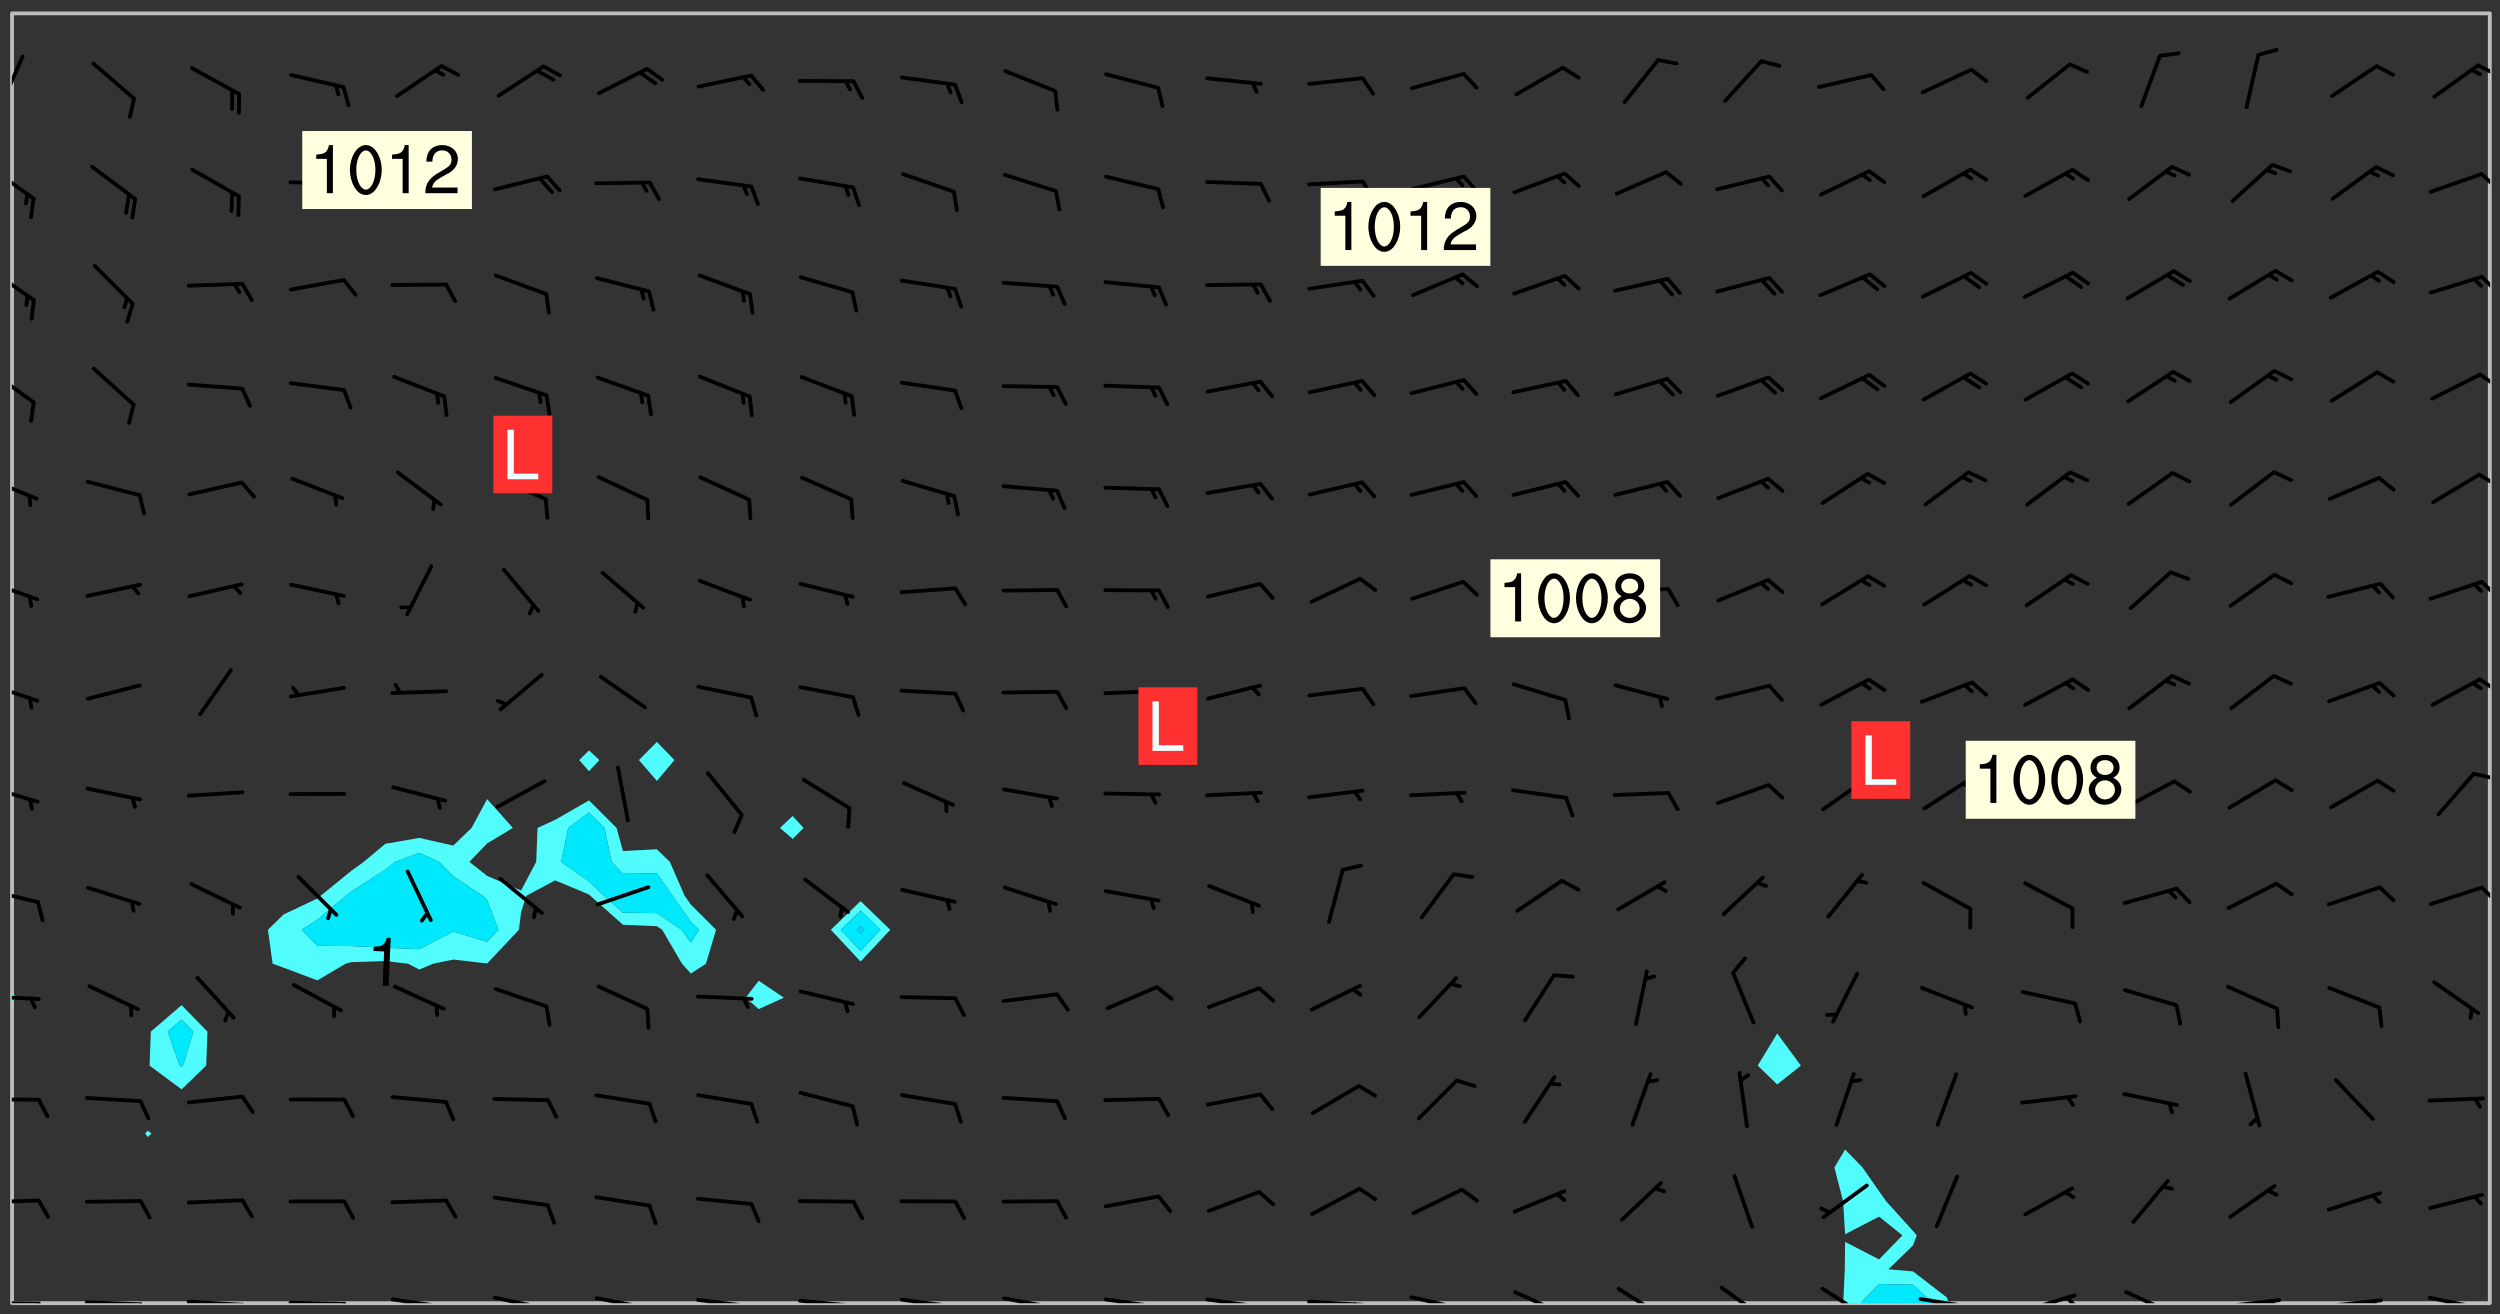 <svg xmlns="http://www.w3.org/2000/svg" role="img" xmlns:xlink="http://www.w3.org/1999/xlink" viewBox="142.45 309.95 326.84 171.84"><rect x="142.45" y="309.95" width="326.84" height="171.84" fill="#333333" stroke="none"/><defs><clipPath id="a"><path d="M144 441h1v39.328h-1zm0 0"/></clipPath><clipPath id="b"><path d="M144 311.672h1V440h-1zm0 0"/></clipPath><clipPath id="c"><path d="M144 311.672h324v168.656H144zm0 0"/></clipPath><clipPath id="d"><path d="M382 460h16v20.328h-16zm0 0"/></clipPath><clipPath id="e"><path d="M385 477h11v3.328h-11zm0 0"/></clipPath><clipPath id="f"><path d="M467 311.672h1v168.656h-1zm0 0"/></clipPath><clipPath id="g"><path d="M144 480h4v.328h-4zm0 0"/></clipPath><clipPath id="h"><path d="M147 480h2v.328h-2zm0 0"/></clipPath><clipPath id="i"><path d="M153 479h9v1.328h-9zm0 0"/></clipPath><clipPath id="j"><path d="M160 480h3v.328h-3zm0 0"/></clipPath><clipPath id="k"><path d="M166 479h9v1.328h-9zm0 0"/></clipPath><clipPath id="l"><path d="M173 480h3v.328h-3zm0 0"/></clipPath><clipPath id="m"><path d="M180 480h8v.328h-8zm0 0"/></clipPath><clipPath id="n"><path d="M187 480h2v.328h-2zm0 0"/></clipPath><clipPath id="o"><path d="M193 479h8v1.328h-8zm0 0"/></clipPath><clipPath id="p"><path d="M200 480h2v.328h-2zm0 0"/></clipPath><clipPath id="q"><path d="M206 479h9v1.328h-9zm0 0"/></clipPath><clipPath id="r"><path d="M213 480h2v.328h-2zm0 0"/></clipPath><clipPath id="s"><path d="M220 479h8v1.328h-8zm0 0"/></clipPath><clipPath id="t"><path d="M227 480h2v.328h-2zm0 0"/></clipPath><clipPath id="u"><path d="M233 479h8v1.328h-8zm0 0"/></clipPath><clipPath id="v"><path d="M240 480h2v.328h-2zm0 0"/></clipPath><clipPath id="w"><path d="M239 480h2v.328h-2zm0 0"/></clipPath><clipPath id="x"><path d="M246 479h9v1.328h-9zm0 0"/></clipPath><clipPath id="y"><path d="M253 480h3v.328h-3zm0 0"/></clipPath><clipPath id="z"><path d="M260 479h8v1.328h-8zm0 0"/></clipPath><clipPath id="A"><path d="M267 480h2v.328h-2zm0 0"/></clipPath><clipPath id="B"><path d="M273 479h8v1.328h-8zm0 0"/></clipPath><clipPath id="C"><path d="M280 480h2v.328h-2zm0 0"/></clipPath><clipPath id="D"><path d="M286 479h9v1.328h-9zm0 0"/></clipPath><clipPath id="E"><path d="M293 480h3v.328h-3zm0 0"/></clipPath><clipPath id="F"><path d="M300 479h8v1.328h-8zm0 0"/></clipPath><clipPath id="G"><path d="M305 480h2v.328h-2zm0 0"/></clipPath><clipPath id="H"><path d="M313 479h8v1.328h-8zm0 0"/></clipPath><clipPath id="I"><path d="M319 480h2v.328h-2zm0 0"/></clipPath><clipPath id="J"><path d="M326 479h9v1.328h-9zm0 0"/></clipPath><clipPath id="K"><path d="M332 480h2v.328h-2zm0 0"/></clipPath><clipPath id="L"><path d="M340 478h8v2.328h-8zm0 0"/></clipPath><clipPath id="M"><path d="M353 478h8v2.328h-8zm0 0"/></clipPath><clipPath id="N"><path d="M367 478h7v2.328h-7zm0 0"/></clipPath><clipPath id="O"><path d="M380 478h7v2.328h-7zm0 0"/></clipPath><clipPath id="P"><path d="M393 479h8v1.328h-8zm0 0"/></clipPath><clipPath id="Q"><path d="M399 480h2v.328h-2zm0 0"/></clipPath><clipPath id="R"><path d="M406 479h8v1.328h-8zm0 0"/></clipPath><clipPath id="S"><path d="M412 479h2v1.328h-2zm0 0"/></clipPath><clipPath id="T"><path d="M420 478h8v2.328h-8zm0 0"/></clipPath><clipPath id="U"><path d="M433 479h8v1.328h-8zm0 0"/></clipPath><clipPath id="V"><path d="M439 479h2v1.328h-2zm0 0"/></clipPath><clipPath id="W"><path d="M446 479h8v1.328h-8zm0 0"/></clipPath><clipPath id="X"><path d="M452 479h2v1.328h-2zm0 0"/></clipPath><clipPath id="Y"><path d="M459 479h9v1.328h-9zm0 0"/></clipPath><clipPath id="Z"><path d="M144 466h4v2h-4zm0 0"/></clipPath><clipPath id="aa"><path d="M144 453h4v1h-4zm0 0"/></clipPath><clipPath id="ab"><path d="M144 439h4v2h-4zm0 0"/></clipPath><clipPath id="ac"><path d="M144 425h4v4h-4zm0 0"/></clipPath><clipPath id="ad"><path d="M466 425h2v3h-2zm0 0"/></clipPath><clipPath id="ae"><path d="M144 412h4v4h-4zm0 0"/></clipPath><clipPath id="af"><path d="M465 410h3v2h-3zm0 0"/></clipPath><clipPath id="ag"><path d="M144 399h4v3h-4zm0 0"/></clipPath><clipPath id="ah"><path d="M466 398h2v3h-2zm0 0"/></clipPath><clipPath id="ai"><path d="M144 385h4v4h-4zm0 0"/></clipPath><clipPath id="aj"><path d="M466 385h2v3h-2zm0 0"/></clipPath><clipPath id="ak"><path d="M144 372h4v4h-4zm0 0"/></clipPath><clipPath id="al"><path d="M466 371h2v3h-2zm0 0"/></clipPath><clipPath id="am"><path d="M144 358h4v5h-4zm0 0"/></clipPath><clipPath id="an"><path d="M466 358h2v3h-2zm0 0"/></clipPath><clipPath id="ao"><path d="M144 344h4v6h-4zm0 0"/></clipPath><clipPath id="ap"><path d="M466 345h2v4h-2zm0 0"/></clipPath><clipPath id="aq"><path d="M144 331h4v6h-4zm0 0"/></clipPath><clipPath id="ar"><path d="M466 332h2v3h-2zm0 0"/></clipPath><clipPath id="as"><path d="M144 317h2v8h-2zm0 0"/></clipPath><clipPath id="at"><path d="M466 318h2v2h-2zm0 0"/></clipPath><g id="au" clip-path="url(#clip1)"><path fill="#fff" fill-opacity="0" fill-rule="evenodd" d="M0 0h1000v1000H0zm0 0"/><path fill="#d3d3d3" fill-opacity="0" fill-rule="evenodd" d="M162.152 355.867l-.234.293.059.234.117.172.176.234.293.348.113.059.117-.172.059-.234.176-.176.465-.176h.699l.234.293.289.816.059.176.176.23.352.234.699.699.172.176.234.348.234.41.289.582.41.465.23.234.234.176.117.23.176.293.172 1.164v.234l.059.289.059.117.117.117.348.41.117.172.176.176.176.234.117.172.172.352.059.234.234.406.234-.059-.176.176-.059.93h-.582l-.234-.113-.348.113-.117.117-.059.293-.059.176-.117.172-.465.293-.059.234-.059.113v.645l.059.172v.41l.059.059v.406l.059.406.117.176.059.059.23.641-.059.293v.699l-.059.582v.234l-.059.23-.055.352v1.922l.055.117h.426l-.367.117-.023.352.891 1.168 1.742.539 1.34.359v.539l.09.809.535.715 1.52.27.891-.086.09 1.164.535.18 1.16-.18 2.055-.984 1.16-.363 1.879-.176 1.695-.18-.18.719-1.516.086-1.25.09-.805.27-1.074.809.27.719.535.898-.18.625-.266.809.266 1.078.625.898.805.18 1.25-.18-.266.723.098.504.055.293v.172l.059.293v.406l.176.117.352.117h.406l.293-.176.113-.117.059-.117.117-.23.059-.176.352-.465.23-.176.176-.059.176.059.059.176.117.988.055.469.059.172.117.234.176.059.816.059h.289l.117.234.059.406.059.352v1.105l.117.293.117.348.289.699.176.352.582.754.352.176.172.059.469.234.641.465.348.234.293.176.293.055.23.062.816.348.293.176.113.172.352.352.117.176.523.641v.289l.059.352v.348l.059.352.059.289.117.059.172.059h.176l.582.234.176.117.176.289.176.234.113.234.293.23.117.117v.41l.059.055.289.234.234.117.059.117.117.172.059.117.23.234.059.176.234.059.117.059-.117.113-.059.117v.117l-.117.293-.117.289v.582l.176.117.117.059.059.117.117.117.113.059.176.348.059.352.059.406v.176l-.059.176-.117.699v.172l.117.176.293.293h.406l.176.117.117.172.117.293v.234h-.527l-.23-.234h-.234l-.176.059-.059.699.059.348.117.176.176.41.117.23.289.469.176.055h.523l.234.059.758.641.059.293v.234l.059.059.23.348v.352l-.117.172v.293l.293.289.293.176.172.059.293.176.293.117.582.406.289.234.293.176.219.16.016.012.23.176.641.523.176.234.117.176.176.176.113.172v.641l.117.176.469.117.582.117.234.059.23.113.293.117.113.059.586.352.289.172.176.062.176.055.176.059.699.352.289.176.234.055.289.176.234.117.641.406.293.117.172.059.234.059.41.059.23.059.234.117.059.172-.41.176.469.059.059.293.113.234.176.055.234.059.176.059.406.117.641.234.117.172.059.234v.176l-.059.117-.059.406.234.234.117.059.348.117.641.23.176.117.289.117.176.176.234.465.582 1.105.176.176.348.176.176.117.352.117 1.047.523.234.059.465.113.293.059.465.176.758.582.234.234.348.465.176.176.289.234.816.699.293.176.289.289.293.176.293.289.695.641.176.176.293.234.289.234.469.289.641.582.348.234.234.293.348.348.352.465.934.992.348.406.117.176.234.059.113.117.645.176.23.113.234.059.293.176.23.117.934.699.406.406.234.176.406.176.234.117.816.348.348.234.234.117.293.289.23.117.758.352.352.172.23.059.293.117.234.059.871.176h.816l.469.23.172.059.875.699.465.117.293.059.176.059.23.059.469.059.348.059.352.059.406.059h.293l.172.059v.23l.176.176h.293l.348.059.352.059.699.117h.641l.465-.234.293-.176.172-.117.41-.172.289-.176.934-.465.469-.293.523-.293.465-.172.465-.176 1.051-.465.289-.117.41-.117.289-.117.527-.176 1.516-.699.582-.348.289-.059.293-.059.348-.117.875-.23.352-.117h.113l.234-.059.875-.234.234-.059h.812l.352-.059.816-.117.172-.059.352-.055.293-.059.23-.059.816-.176.176-.059h.348l.234-.059.465-.117.758-.172.234-.059h.348l.41-.117.289-.059 1.285-.059h.289l.41-.059.23-.059h.176l.875-.117h.406l.41-.117h.348l.352-.113.871-.059h1.75l1.047.289.41.117.289.117.352.117.289.117 1.051.172.289.059h.293l.293.059.172.059.41.059.172.059.117.059h.117l.117.059.352.059h.113l.41.066 1.922.395 1.926.395 1.52.449 1.695.719 2.145.805 1.605-.719 1.43-.805 1.16-1.078 1.25-.449 3.035-.719 1.875-.359 2.145-1.348 2.234-1.254 2.5-1.258 1.695-.449 1.785-.18 1.16-.27.625.539 1.34-.27.715-.988.984-1.344.445-.18.805-.359 1.875-.539 1.785-.449 1.25-.27 1.16-.09 1.699-.09 1.961-.27 1.25-.09h.539l.625-.09h.891l2.145-.18 2.41-.18 2.59-.09 1.695.18 1.609.09 1.43.359 1.16.719 1.875.988 1.16 1.527.266.715.629.09.355.898.535.539.535 1.527 1.074.359h.535l-.805.535.09 1.707.715 2.695.891.805.895.988.715 1.258 1.785.539 1.52-.18.355 1.344 1.609-.805.98-.539.27.27.316-.215.219-.145.801.449.449-.359h.355l.535-.27.539-.719.535-.27.625-.988 1.16.449.84.371 1.395.617 1.695-.18h1.605l1.785.09.18-1.707.535-1.344.805.27.492.848.402.406-.09.539v.359l.715.449.711-.27h1.43l.359.988.445 1.258.715 1.344 1.25.629 1.695.629.715-.18.18-.539.98-.09.449.359.086 1.258-.266.629-.535.18v.539l.715.984.266.539.984.988.801 1.078-.266.359-.09.898-.625 2.332-.355 2.066-.09 1.793-.18.719-.09.539v1.438l-.98 1.883-.359 1.707-.535.898-.805 1.168-.266.539 2.055 1.254.086.359-.355.539-.09-.18v.809l.09 1.438-.445.715-1.074.094-.266.715.535.898.805.719 1.16.809 1.34.27.445.359-.355.449-1.789-.09-1.25-.449-.715-.719-.625-.09-.176 3.59-.188 1.309h89.359V311.703h-55.27v49.082l.762.125 3.289.543 2.023 2.836v2.754l2.352.332 2.348.332h4.051l-1.379 4.16-2.023.707-2.023.703-.543.344-2.594 1.617-.188.117-2.023-2.078-.73-2.742-2.672-2.078-1.375-3.5-.066-.082-1.957-2.672 2.75-1.418v-49.082H294.422v91.414l.117.031.133.012.074.074.105.047.09.059.086.059.09.059.297.297.059.09.031.117.027.117.016.137-.031.117-.059.09-.059.086-.043.105-.047.102-.027.121v.145l.176.27.148.148.074.086.074.074.043.105.062.09.059.086.043.105.059.09.047.102.043.105.059.086.117.18.074.074.062.086.059.09.043.105.059.09.059.086.062.09.059.09.043.102.117.18.074.074.059.086.074.074.09.059.105.047h.148l.133-.016.133.016.102-.047.074-.074.047-.102-.016-.133v-.148l-.047-.105-.027-.117-.047-.102-.027-.121-.043-.102-.062-.09-.043-.102-.043-.105-.031-.117-.016-.133-.012-.137.086-.059.059-.086.121-.031.043.105.016.133v.117l.059.102.059.09.09.059.148.148.059.09.043.105-.012.102.086.059.105.047.086.059.09.059.074.074-.117.027-.105.047-.086.059-.074.074-.059.09-.062.086-.027.121-.047.102-.043.105-.031.117-.012.133-.016.133v.148l.027.117.047.105.043.102.059.09.074.074.09.059.074.074.09.059.059.09.043.105.047.102.117.031.133.016h.148l.117-.031.105.043.043.105.047.102.027.121L299.5 410l.027.117.031.121.027.117.105.043.102.047.133-.016.148.148.062.086.074.074.07.074.09.062.105.043.102.043.117.031.137.016.117-.031.074-.074.027-.117-.012-.133-.031-.121-.027-.117.043-.105h.117l.09.062.117.027h.148l.133.016h.148l.133.016.133-.016h.148l.133-.016.133-.012.137.012.117-.027.133-.016.191-.059-.059.176-.016.133-.027.121-.016.133-.059.086-.133.016-.105.047-.105.043-.117.031-.117.027-.266.031h-.148l-.133.016-.074.074.059.086.148.148.117.18.074.07.09.062.09.059.086.059.09.059.102.043.105.062.105.043.086.059.105.047.102.043.18.117.059.09-.043.102-.047.105.016.133.223.223.059.09.043.102.031.121.043.102.016.133.031.117.012.137.031.117.148.148.102.043.105.043.117.031.133.016.137.016h.117l.117-.031.09-.059.043-.105.047-.102.043-.105.031-.117.012-.133v-.148l-.012-.133-.016-.133-.031-.117-.043-.105-.047-.105-.043-.102-.043-.105-.016-.133.016-.133.027-.117.031-.117.027-.121.047-.102.09-.059.086-.062.074-.074.09-.059.223-.223.059-.086.074-.074.117-.18.059-.086v-.148l-.074-.074-.102-.047-.105-.043-.102-.043-.059-.09-.047-.105-.027-.117.09-.059.117-.031.102-.043.18-.117.148-.148.012-.133-.012-.105-.09-.059-.133.016h-.148l-.133.016-.133-.016-.121-.031-.086-.059-.074-.074-.059-.09-.062-.086-.117-.18-.059-.086.031-.121.086-.059.121-.031.059-.086v-.121l-.031-.117-.059-.09-.059-.086-.047-.105-.027-.117-.016-.133.059-.09.074-.074.09-.059.117-.18.074-.074.059-.086.148-.148.121-.031.133-.016.133.016.074.074.043.105.016.133-.031.117-.117.031-.133.012-.148.148-.043.105-.047.102-.027.121-.031.117v.148l.031.117.043.105.059.09.074.07.074.074.117.031.121.027.117-.027.133-.016h.117l.09.059.074.074.047.105.059.086.102.047.133.016.105.043.086.059-.012.105-.074.074-.18.117-.059.09-.09.059-.07.074-.074.074-.062.09-.027.117-.016.133.016.133-.016.133v.148l.016.133.027.117.031.121.074.074.09.059.086.059.09.059.117.031v.086l-.102.047-.09.059-.266.031-.117.027h-.148l-.105.043-.102.047-.059.09-.062.234-.012.133-.031.121-.016.133v.293l-.012.133.012.137.016.133.133.016.133.012.121.031.086.059.074.074.047.105.043.102.016.133v.445l-.016.133v.445l.031.266.027.117.016.133.031.117.086.211.031.266v.148l-.031.117-.027.117-.031.121-.027.117-.031.117-.031.121-.012.133-.016.133.09.059.117-.031.102.016.047.105-.031.266v.441l-.043.105-.047.105-.043.102-.043.105-.059.086-.031.121-.043.117-.031.117-.016.133.016.133.059.09.105.047.086.059.059.086-.012.137-.031.117-.043.102v.445l-.016.133v.148l-.031.117-.043.105-.027.117-.047.105-.043.102-.031.121-.027.117-.031.133-.031.117-.027.117-.043.105-.031.117-.031.121-.012.133-.016.133v.297l.027.117v.148l.047.398.027.117.059.09.121.031h.148l.133-.016.059.09v.117l-.059.09-.09.059-.102.043-.105.047-.09.059-.086.059-.137.016-.117-.031-.133-.016-.102.047-.062.086-.012.137-.016.133-.031.117-.027.117-.016.133-.031.121v.297l.016.133.031.117v.148l.012.133v.148l-.027.117-.047.102-.027.121-.031.117-.059.09-.074.074-.102.043-.105.047-.117.027-.121.031-.102-.047.059-.086.105-.047.027-.117.031-.117.027-.121.031-.117v-.148l.016-.133-.031-.117-.043-.105-.105.016-.074.074-.102.043-.09.062-.074.074-.043.102-.016.133-.031.117L304.25 426l-.031.117-.027.117-.031.121-.027.117-.031.117-.043.105-.09.059h-.09l-.117-.031-.031-.086.016-.137-.031-.117v-.148l-.012-.133v-.148l-.062-.234-.027-.121-.043-.102-.047-.105-.059-.086-.059-.09-.043-.105-.062-.086-.148-.148-.07-.074-.105-.047-.105-.043-.102-.043-.297-.297-.09-.074-.086-.059-.105-.043-.09-.062-.086-.059-.105-.043-.09-.059-.086-.062-.074-.07-.105-.047-.086-.059-.105-.043-.09-.062-.102-.043-.105-.043-.086-.059-.105-.047-.105-.043-.102-.047-.09-.059-.102-.043-.105-.043-.09-.062-.117-.027-.133-.016-.133.016H299.75l-.133.016-.117-.031-.09-.059-.074-.074-.09-.059-.102-.047h-.148l-.121-.027-.102-.043-.074-.074-.117-.18-.09-.059-.102-.043-.09-.062-.105-.043-.09-.059-.086-.059-.105-.047-.059-.086-.059-.09-.043-.105-.047-.102-.074-.074-.086-.059-.074-.074-.09-.059-.223-.223-.043-.105-.031-.266.105-.043h.145l.105.043.074.074.09.059.086.059.105.047.09.059.148.148.07.074.148.148.062.086.074.074.086.059.074.074.09.062.09.059.086.059.27.176.102.047.105.043.102.043.047-.074.059-.086.074-.074.07-.074.105.043.074.074.059.09.043.102.047.105.043.105.121.027.117-.027.074-.09.043-.105.059-.09.074-.074.105-.043.117-.027.133.012.09.059.148.148.059.09.043.105.047.102.043.105.043.102.105.047.105.043.133.016.086-.059.059-.09.074-.074.105-.043.117.027.105.047.102.043.105.043.102.047.18.117v.117l-.016.133.016.133.016.137.059.086.102.047.121.027.117.031h.148l.117-.031.059-.09.18-.117.059-.09.074-.074.059-.086.117-.18.18-.117.117.031.09.059.043.074-.016.133v.117l.09.059h.148l.133-.016.133-.012.266-.031.105-.043.117-.031.121-.027.074-.074.07-.074.062-.09-.016-.105-.047-.102-.102-.043-.105-.016-.117.027-.266.031h-.148l-.074-.074-.09-.059-.117-.031-.117-.027-.133-.016h-.148l-.133.016h-.297l-.105-.047-.148-.148-.043-.102-.059-.09.223-.223.086-.059.105-.043.117-.031.133-.016.133.016.137.016.102.043.133-.012.09-.062.102-.043.062-.09-.047-.102-.09-.059-.117-.031-.102-.043-.059-.09-.062-.09v-.117l.016-.133.105-.047.074-.07v-.121l-.09-.059-.031-.117.09-.059.074-.074.043-.105.059-.09.047-.102.016-.133v-.148l-.047-.105-.043-.102-.09-.059-.133-.016-.102-.043-.137-.016-.117-.031h-.445l-.133-.016-.133-.012-.133-.016-.117-.031h-.148l-.133-.016-.133-.012-.266-.031-.121-.043-.086-.059-.074-.074v-.148l.012-.133.105-.047.102-.043.133-.016h.152l.133-.016h.293l.121.031.102.043.09.059.234.062.121-.047.09-.059.102-.043.133-.016.105.043.102.047.133.012.121-.027h.145l.121-.031.117-.027.105-.047.074-.074.086-.059.148-.148.059-.086.047-.105.027-.117.016-.105-.102-.043-.09-.059-.117-.031-.105-.043-.09-.062-.074-.086-.074-.074-.102-.043-.105-.047-.102-.043-.059-.09-.047-.102-.086-.211-.062-.086-.059-.09-.074-.074-.086-.059h-.27l-.117.031-.09.059-.102.043-.133.016-.105-.016-.027-.117-.062-.09-.117-.031-.102-.043-.148-.148-.031-.117-.016-.105.074-.074.18-.117.117-.027.117-.031.137.016.102.043.105.043.102.047.105.043.117.031.133.016.117.027.133.016.105-.016.09-.059-.074-.074-.105-.043-.074-.074-.074-.09-.148-.148-.086-.059-.09-.059-.074-.074-.09-.059-.102-.047-.121-.027-.102-.047-.105-.043-.117-.031-.102-.043-.121-.031h-.148l-.117.031-.105.043-.086.062-.18.117-.086.059-.09.059-.105.047-.086.059-.105.043-.102.043-.105.047-.074.074-.059.09-.059.086-.047.105-.059.086-.074.074-.133-.012-.117-.031h-.117l-.074.074-.09.059-.074.074-.09.059-.086.059-.105.047-.102.043-.137.016-.102-.043-.148-.148-.105-.047h-.086l-.105.047-.102.043-.121.031-.117-.031-.074-.074v-.117l.031-.121.074-.07.059-.09.074-.074.117-.031.105-.043h.293l.133-.016.137-.016.102-.043.09-.059.102-.047.09-.059.133-.012.09.059.133.012.09-.059.086-.059.105-.043.09-.059.086-.062.09-.059.148-.148.059-.086.059-.09.105-.043.133-.016.117.027.121.031.059-.059.059-.09.031-.266.027-.117.105.012.133.016.102-.043.09-.059.059-.09.074-.074.059-.09.047-.102.012-.133-.012-.133-.047-.105-.148-.148-.059-.09-.059-.086-.043-.105v-.445l.016-.133v-.148l.012-.133-.059-.059-.09.059-.102-.043-.18-.117-.086-.059-.062-.09-.059-.09-.074-.074-.086-.059-.121.031-.102.012-.105.047-.086.059-.105.043-.148.148-.09.059-.086.059-.09.062-.105.043-.133.016v-.121l.105-.043.117-.031.074-.07.043-.105v-.148l-.027-.117-.148-.148-.133-.016h-.148l-.117.031-.105.043-.102.043-.09.062-.117.027-.074-.074.012-.133-.043-.102-.043-.105-.09-.059-.117.027-.121.031-.117.031-.102.043-.121.031-.102.043-.105.043-.09.059-.102.016v-.117l.016-.133-.059-.09-.074.043-.148.148-.059.09-.074.074-.047.105-.043.102-.074.074-.059.09-.074.074-.059.086-.074.074-.09.062-.074.07-.074.074-.102.016-.133.016-.105-.043v-.121l.148-.148.043-.102.059-.09.047-.102.043-.105.059-.09.031-.117.043-.102.031-.121.027-.117.047-.105.043-.102.043-.105.074-.07.09-.062.09-.059.102-.043h.297l.266-.031.105-.043-.074-.074-.117-.031-.105-.043-.09-.059-.102-.047-.09-.059-.102-.043-.105-.043-.09-.062-.086-.059-.105-.043-.102-.043-.121-.031-.117-.031-.102-.043L297.5 410.25l-.102-.043-.09-.059-.043-.105-.016-.133.102-.043.133-.016.137.016.133-.016.102-.043.059-.09.016-.105-.09-.059-.074-.074-.102-.043-.09-.059-.148-.148-.043-.105-.016-.133v-.293l-.059-.09-.09-.059-.074-.074-.043-.105-.031-.117-.059-.09-.074-.074-.117-.027-.074-.074-.09-.059-.09-.062-.086-.059-.074-.074-.059-.086-.047-.105-.086-.059-.148-.148-.195-.059-.133.016-.102.043-.074.074-.047.102-.043.105-.059.09-.059.086-.297.297-.09.059h-.086l-.062-.086-.043-.105.031-.117.059-.09.027-.117-.012-.133-.09-.062-.105.047-.117.027-.117.031-.27.176-.102.047-.117.027-.105.047-.09.059-.102.043-.059-.086-.047-.105.016-.133.047-.105.07-.074.074-.07.059-.09v-.148l-.043-.105h-.238l-.102.047-.031.117-.027.117-.031.121-.074.043-.133.016-.074-.047-.043-.102-.043-.105-.047-.102-.043-.105-.121.031-.102.043-.133.016-.117.031-.105.043-.09.059-.102.047-.121.027-.133.016-.102-.043-.059-.09-.047-.105-.043-.102-.043-.105v-.117l.059-.09.086-.059.18-.117.102-.047.105-.043.105-.059.102-.043.09-.062.102-.043.105-.059.102-.047.09-.059.105-.043.102-.043.09-.062.102-.043.137-.016.117.031.102.043.121.031.102.043.105.047.102.043.105.043.102.047.105.043.102.043.105.047.086.059.105.043.117.031.105.043.102.047.09.059.105.043.102.043.105.047.117.027.102.047.121.027h.148l.086-.059.016-.102.059-.09-.027-.117-.074-.074-.117-.18-.074-.074-.09-.074-.18-.117-.086-.059-.105-.043-.102-.047-.27-.176-.059-.09-.074-.074-.059-.09-.043-.102-.031-.117-.016-.137v-.562l-.012-.133-.016-.133-.031-.117-.016-.133-.012-.133-.031-.121-.223-.223-.059-.086-.016-.105.031-.117.133-.016v-91.414H172.992v1.453l-.059.234-.352 1.051-.172.523-.117.348-.176.41-.117.172-.234.293-.23.059h-.352l-.117.059-.23.406v.293l.117.176.23.23.117.234.641.758.293.465.176.234.23.352.234.348.641.816.176.465.172.41.117.695.176.469.117 1.398.059.465v.875l.117 1.047v4.781l-.059.465-.352 1.281-.176.523-.113.41-.352.93L172.934 336l-.234.582-.117.176-.172.348-.176.406-.352.816-.059.293-.113.293-.117.289-.059.176-.117.875-.059.406-.059.117-.059.176-.059.172-.23.527-.117.172v.234l-.117.234-.059.172-.176.586v.289l-.059.176v.293l-.059.113-.059.527v.172l-.055.234v2.621l-.176.816-.117.176-.176.234-.117.172-.113.234-.586.934-.23.289-.293.465-.176.234-.289.352-.352.699-.113.23-.176.41-.176.23-.406.527-.816.699-.293.172-.289.234-.176.117-.176.176-.523.406-.527.176-.172.176-.234.055-.641.176h-.758m12.211 31.023l-1.074.449.359.895 1.25-.715.445-.539-.98-.09"/><path fill="#d3d3d3" fill-opacity="0" fill-rule="evenodd" d="M201.508 416.598h-.895l.449.629.98.359.805-.09.445-.988-.176.09-.715-.355-.895.355m154.621 59.07l-.059-.523v-.293l.113-.293.059-.23.469-.469h.113l.117-.113.117-.059h.176l.234-.059h.348l.234.059.117.059.23.172.059.176.117.582v.293l-.117.176-.172.289-.176.176-.527.523-.23.234-.117.059h-.176l-.117-.059-.406-.293-.176-.117-.117-.059-.059-.113-.055-.117m6.641-10.957l-.059-.172v-1.109l.059-.172.176-.059.172-.059h.176l.234-.059.117.059.059.699-.059.172-.117.176-.117.059-.234.523-.113.059h-.234l-.059-.117m9.613-14.391l-.117-.176v-.699l.293-.875.117-.172.176-.352.113-.23.117-.293.352-.758.117-.23.172-.234h.176l.117-.059h.641l.117.059.234.234.172.113.352.293.117.117.113.176v.113l.117.059.117.117v.699l-.059.176v.23l-.059.176-.348 1.051-.117.23-.117.234-.117.059-.23.234-.641.289h-.875l-.41-.117-.641-.465"/><path fill="none" stroke="#bebebe" stroke-linecap="round" stroke-linejoin="round" stroke-miterlimit="10" stroke-width=".5" d="M467.957 311.695H144.027v168.625h323.93v-168.625"/><g clip-path="url(#a)"><path fill="#fff" fill-opacity="0" fill-rule="evenodd" d="M144 475.891v4.438h.004H144V441v34.891"/></g><g clip-path="url(#b)"><path fill="#fff" fill-opacity="0" fill-rule="evenodd" d="M144 435.945v3.781-128.055h.004H144v124.273"/></g><path fill="#50fcfc" fill-rule="evenodd" d="M144 439.727V441l.004-.004v-1.27H144"/><g clip-path="url(#c)"><path fill="#fff" fill-opacity="0" fill-rule="evenodd" d="M144.004 480.328v-39.332l.633-.613-.633-.656V311.672h17.75v146.102l-.324.363.324.469.5-.469-.5-.363V311.672h4.438v129.688l-4.023 3.461-.164 4.441 4.188 3.109 3.215-3.109.164-4.441-3.379-3.461v-129.688h39.945v102.75l-2.039 3.77-2.398 2.309-4.438-1.008-4.441.777L190 422.629l-1.617 1.168-4.023 3.273-.414.344-4.438 2.102-2.031 1.992.613 4.438 1.418.512 4.438 1.668 3.68-2.18.758-.203 4.438-.148 2.98.352 1.461.766 1.789-.766 2.648-.543 4.438.512 4.152-4.406.285-2.305.668-2.133 3.773-2.023 4.438 1.848.184.176 4.254 3.781 4.438.188.691.469 2.59 4.438 1.156 1.281 1.973-1.281 1.328-4.438-3.301-3.297-.805-1.141-1.934-4.441-1.699-1.648-4.438.227-.836-3.016-3.602-3.602-4.438 2.551-2.293 1.051-.172 4.438-1.977 3.746-4.438-1.914-2.324-1.832 2.324-2.414 3.363-2.023-3.363-3.77v-102.75h13.316v96.379l-1.273 1.266 1.273 1.465 1.352-1.465-1.352-1.266v-96.379h8.875v95.277l-2.348 2.367 2.348 2.727 2.297-2.727-2.297-2.367v-95.277h13.316v126.5l-1.711 2.211 1.711 1.492 3.277-1.492-3.277-2.211v-126.5h4.438v104.961l-1.664 1.559 1.664 1.434 1.422-1.434-1.422-1.559V311.672h8.875v116.086l-3.883 3.75 3.883 4.145 3.883-4.145-3.883-3.75V311.672h97.645v128.672l-.035.039.035.039.043-.039-.043-.039V311.672h22.191V445.059l-2.547 4.203 2.547 2.465 3.098-2.465-3.098-4.203V311.672h93.203v168.656h-70.75l-.262-.742-4.438-3.418-3.207-.277 3.207-3.117.496-1.32-.496-.578-3.496-3.859-.941-1.34-2.164-3.102-2.273-2.336-1.398 2.336 1.141 4.441.258 4.293 4.438-2.305 3.059 2.449-3.059 3.152-4.438-2.301-.039 3.586-.207 4.438H144.004"/></g><path fill="#50fcfc" fill-rule="evenodd" d="M144.637 440.383l-.633.613v-1.27l.633.656m17.117 18.223l-.324-.469.324-.363.5.363-.5.469m4.438-6.234l-4.188-3.109.164-4.441 4.023-3.461v1.887l-1.832 1.574 1.59 4.441.242.18.188-.18 1.352-4.441-1.539-1.574v-1.887l3.379 3.461-.164 4.441-3.215 3.109"/><path fill="#00e8fc" fill-rule="evenodd" d="M165.949 449.262l-1.59-4.441 1.832-1.574 1.539 1.574-1.352 4.441-.188.18-.242-.18"/><path fill="#50fcfc" fill-rule="evenodd" d="M178.09 435.945l-.613-4.438 2.031-1.992 4.438-2.102.414-.344 4.023-3.273L190 422.629l2.82-2.359 4.441-.777v1.965l-3.156 1.172-1.285 1.004-4.438 2.863-.707.574-3.73 3.121-2.062 1.316 2.062 2.094 4.438.031 4.438.234 4.441.172 4.438-2.305 4.438 1.344 1.48-1.57-1.48-3.871-.559-.566-3.879-2.57-1.816-1.871-2.621-1.172v-1.965l4.438 1.008 2.398-2.309 2.039-3.77L209.5 418.191l-3.363 2.023-2.324 2.414 2.324 1.832 4.438 1.914 1.977-3.746.172-4.438 2.293-1.051 4.438-2.551v1.578l-2.711 2.023-.938 4.438 3.648 2.566 1.957 1.875 2.48 2.203 4.438.051 3.223 2.184 1.215 1.688 1.07-1.688-1.07-1.07-2.375-3.367-2.062-2.938-4.438.051-1.473-1.555-.941-4.438-2.023-2.023v-1.578l3.602 3.602.836 3.016 4.438-.227 1.699 1.648 1.934 4.441.805 1.141 3.301 3.297-1.328 4.438-1.973 1.281-1.156-1.281-2.59-4.438-.691-.469-4.438-.188-4.254-3.781-.184-.176-4.438-1.848-3.773 2.023-.668 2.133-.285 2.305-4.152 4.406-4.438-.512-2.648.543-1.789.766-1.461-.766-2.98-.352-4.438.148-.758.203-3.68 2.18-4.438-1.668-1.418-.512"/><path fill="#00e8fc" fill-rule="evenodd" d="M183.945 433.602l-2.062-2.094 2.062-1.316 3.73-3.121.707-.574 4.438-2.863 1.285-1.004 3.156-1.172 2.621 1.172 1.816 1.871 3.879 2.57.559.566 1.48 3.871-1.48 1.57-4.438-1.344-4.438 2.305-4.441-.172-4.438-.234-4.438-.031m35.508-8.406l-3.648-2.566.938-4.438 2.711-2.023 2.023 2.023.941 4.438 1.473 1.555 4.438-.051 2.062 2.938 2.375 3.367 1.07 1.07-1.07 1.688-1.215-1.688-3.223-2.184-4.438-.051-2.48-2.203-1.957-1.875"/><path fill="#50fcfc" fill-rule="evenodd" d="M219.453 410.781l-1.273-1.465 1.273-1.266 1.352 1.266-1.352 1.465m8.875 1.262l-2.348-2.727 2.348-2.367 2.297 2.367-2.297 2.727m13.316 29.832l-1.711-1.492 1.711-2.211 3.277 2.211-3.277 1.492m4.438-22.25l-1.664-1.434 1.664-1.559 1.422 1.559-1.422 1.434m8.875 16.027l-3.883-4.145 3.883-3.75v1.23l-2.609 2.52 2.609 2.785 2.609-2.785-2.609-2.52v-1.23l3.883 3.75-3.883 4.145"/><path fill="#00e8fc" fill-rule="evenodd" d="M254.957 434.293l-2.609-2.785 2.609-2.52v2.047l-.488.473.488.523.492-.523-.492-.473v-2.047l2.609 2.52-2.609 2.785"/><path fill="#00d4fc" fill-rule="evenodd" d="M254.957 432.031l-.488-.523.488-.473.492.473-.492.523"/><path fill="#50fcfc" fill-rule="evenodd" d="M352.602 440.422l-.035-.039.035-.039.043.039-.043.039m22.191 11.305l-2.547-2.465 2.547-4.203 3.098 4.203-3.098 2.465"/><g clip-path="url(#d)"><path fill="#50fcfc" fill-rule="evenodd" d="M383.414 467.016l-1.141-4.441 1.398-2.336 2.273 2.336 2.164 3.102.941 1.34 3.496 3.859.496.578-.496 1.32-3.207 3.117 3.207.277 4.438 3.418.262.742h-2.066l-2.633-2.426-4.438-.082-2.48 2.508h-2.203l.207-4.438.039-3.586 4.438 2.301 3.059-3.152-3.059-2.449-4.438 2.305-.258-4.293"/></g><g clip-path="url(#e)"><path fill="#00e8fc" fill-rule="evenodd" d="M385.629 480.328h9.551l-2.633-2.426-4.438-.082-2.48 2.508"/></g><g clip-path="url(#f)"><path fill="#fff" fill-opacity="0" fill-rule="evenodd" d="M467.996 480.328H468V311.672h-.004H468v168.656h-.004"/></g><path fill="#fff" fill-opacity="0" fill-rule="evenodd" d="M189.18 440.516l5.836.246.422-9.953-5.836-.246-.422 9.953"/><path fill-rule="evenodd" d="M193.02 432.543l.508.02-.266 6.293-.785-.035.191-4.484-1.391-.059.023-.555.562-.043.254-.043.234-.078.211-.133.18-.203.156-.289.121-.391"/><g clip-path="url(#g)"><path fill="none" stroke="#000" stroke-linecap="round" stroke-linejoin="round" stroke-miterlimit="10" stroke-width=".5" d="M147.512 480.375l-7.023-.09"/></g><g clip-path="url(#h)"><path fill="none" stroke="#000" stroke-linecap="round" stroke-linejoin="round" stroke-miterlimit="10" stroke-width=".5" d="M147.512 480.375l1.125 2.18"/></g><g clip-path="url(#i)"><path fill="none" stroke="#000" stroke-linecap="round" stroke-linejoin="round" stroke-miterlimit="10" stroke-width=".5" d="M160.824 480.465l-7.02-.27"/></g><g clip-path="url(#j)"><path fill="none" stroke="#000" stroke-linecap="round" stroke-linejoin="round" stroke-miterlimit="10" stroke-width=".5" d="M160.824 480.465l1.07 2.207"/></g><g clip-path="url(#k)"><path fill="none" stroke="#000" stroke-linecap="round" stroke-linejoin="round" stroke-miterlimit="10" stroke-width=".5" d="M174.137 480.531l-7.016-.402"/></g><g clip-path="url(#l)"><path fill="none" stroke="#000" stroke-linecap="round" stroke-linejoin="round" stroke-miterlimit="10" stroke-width=".5" d="M174.137 480.531l1.027 2.227"/></g><g clip-path="url(#m)"><path fill="none" stroke="#000" stroke-linecap="round" stroke-linejoin="round" stroke-miterlimit="10" stroke-width=".5" d="M187.457 480.398l-7.023-.141"/></g><g clip-path="url(#n)"><path fill="none" stroke="#000" stroke-linecap="round" stroke-linejoin="round" stroke-miterlimit="10" stroke-width=".5" d="M187.457 480.398l1.109 2.191"/></g><g clip-path="url(#o)"><path fill="none" stroke="#000" stroke-linecap="round" stroke-linejoin="round" stroke-miterlimit="10" stroke-width=".5" d="M200.738 480.824l-6.957-.988"/></g><g clip-path="url(#p)"><path fill="none" stroke="#000" stroke-linecap="round" stroke-linejoin="round" stroke-miterlimit="10" stroke-width=".5" d="M200.738 480.824l.836 2.305"/></g><g clip-path="url(#q)"><path fill="none" stroke="#000" stroke-linecap="round" stroke-linejoin="round" stroke-miterlimit="10" stroke-width=".5" d="M214.016 481.047l-6.879-1.434"/></g><g clip-path="url(#r)"><path fill="none" stroke="#000" stroke-linecap="round" stroke-linejoin="round" stroke-miterlimit="10" stroke-width=".5" d="M214.016 481.047l.684 2.355"/></g><g clip-path="url(#s)"><path fill="none" stroke="#000" stroke-linecap="round" stroke-linejoin="round" stroke-miterlimit="10" stroke-width=".5" d="M227.34 480.992l-6.898-1.328"/></g><g clip-path="url(#t)"><path fill="none" stroke="#000" stroke-linecap="round" stroke-linejoin="round" stroke-miterlimit="10" stroke-width=".5" d="M227.34 480.992l.723 2.348"/></g><g clip-path="url(#u)"><path fill="none" stroke="#000" stroke-linecap="round" stroke-linejoin="round" stroke-miterlimit="10" stroke-width=".5" d="M240.691 480.758l-6.973-.859"/></g><g clip-path="url(#v)"><path fill="none" stroke="#000" stroke-linecap="round" stroke-linejoin="round" stroke-miterlimit="10" stroke-width=".5" d="M240.691 480.758l.879 2.293"/></g><g clip-path="url(#w)"><path fill="none" stroke="#000" stroke-linecap="round" stroke-linejoin="round" stroke-miterlimit="10" stroke-width=".5" d="M239.68 480.633l.438 1.148"/></g><g clip-path="url(#x)"><path fill="none" stroke="#000" stroke-linecap="round" stroke-linejoin="round" stroke-miterlimit="10" stroke-width=".5" d="M254.02 480.664l-6.996-.668"/></g><g clip-path="url(#y)"><path fill="none" stroke="#000" stroke-linecap="round" stroke-linejoin="round" stroke-miterlimit="10" stroke-width=".5" d="M254.02 480.664l.941 2.266"/></g><g clip-path="url(#z)"><path fill="none" stroke="#000" stroke-linecap="round" stroke-linejoin="round" stroke-miterlimit="10" stroke-width=".5" d="M267.316 480.793l-6.965-.93"/></g><g clip-path="url(#A)"><path fill="none" stroke="#000" stroke-linecap="round" stroke-linejoin="round" stroke-miterlimit="10" stroke-width=".5" d="M267.316 480.793l.855 2.301"/></g><g clip-path="url(#B)"><path fill="none" stroke="#000" stroke-linecap="round" stroke-linejoin="round" stroke-miterlimit="10" stroke-width=".5" d="M280.605 480.969l-6.91-1.277"/></g><g clip-path="url(#C)"><path fill="none" stroke="#000" stroke-linecap="round" stroke-linejoin="round" stroke-miterlimit="10" stroke-width=".5" d="M280.605 480.969l.738 2.34"/></g><g clip-path="url(#D)"><path fill="none" stroke="#000" stroke-linecap="round" stroke-linejoin="round" stroke-miterlimit="10" stroke-width=".5" d="M293.945 480.828l-6.957-.996"/></g><g clip-path="url(#E)"><path fill="none" stroke="#000" stroke-linecap="round" stroke-linejoin="round" stroke-miterlimit="10" stroke-width=".5" d="M293.945 480.828l.832 2.309"/></g><g clip-path="url(#F)"><path fill="none" stroke="#000" stroke-linecap="round" stroke-linejoin="round" stroke-miterlimit="10" stroke-width=".5" d="M307.262 480.816l-6.961-.977"/></g><g clip-path="url(#G)"><path fill="none" stroke="#000" stroke-linecap="round" stroke-linejoin="round" stroke-miterlimit="10" stroke-width=".5" d="M306.246 480.676l.422 1.152"/></g><g clip-path="url(#H)"><path fill="none" stroke="#000" stroke-linecap="round" stroke-linejoin="round" stroke-miterlimit="10" stroke-width=".5" d="M320.605 480.531l-7.016-.402"/></g><g clip-path="url(#I)"><path fill="none" stroke="#000" stroke-linecap="round" stroke-linejoin="round" stroke-miterlimit="10" stroke-width=".5" d="M319.582 480.473l.516 1.113"/></g><g clip-path="url(#J)"><path fill="none" stroke="#000" stroke-linecap="round" stroke-linejoin="round" stroke-miterlimit="10" stroke-width=".5" d="M333.836 481.109l-6.852-1.562"/></g><g clip-path="url(#K)"><path fill="none" stroke="#000" stroke-linecap="round" stroke-linejoin="round" stroke-miterlimit="10" stroke-width=".5" d="M332.84 480.883l.32 1.184"/></g><g clip-path="url(#L)"><path fill="none" stroke="#000" stroke-linecap="round" stroke-linejoin="round" stroke-miterlimit="10" stroke-width=".5" d="M346.93 481.77l-6.406-2.883"/></g><g clip-path="url(#M)"><path fill="none" stroke="#000" stroke-linecap="round" stroke-linejoin="round" stroke-miterlimit="10" stroke-width=".5" d="M360.012 482.207l-5.941-3.758"/></g><g clip-path="url(#N)"><path fill="none" stroke="#000" stroke-linecap="round" stroke-linejoin="round" stroke-miterlimit="10" stroke-width=".5" d="M373.211 482.379l-5.707-4.102"/></g><g clip-path="url(#O)"><path fill="none" stroke="#000" stroke-linecap="round" stroke-linejoin="round" stroke-miterlimit="10" stroke-width=".5" d="M386.625 482.23l-5.91-3.805"/></g><g clip-path="url(#P)"><path fill="none" stroke="#000" stroke-linecap="round" stroke-linejoin="round" stroke-miterlimit="10" stroke-width=".5" d="M400.457 480.883l-6.941-1.109"/></g><g clip-path="url(#Q)"><path fill="none" stroke="#000" stroke-linecap="round" stroke-linejoin="round" stroke-miterlimit="10" stroke-width=".5" d="M399.445 480.723l.398 1.16"/></g><g clip-path="url(#R)"><path fill="none" stroke="#000" stroke-linecap="round" stroke-linejoin="round" stroke-miterlimit="10" stroke-width=".5" d="M413.664 479.305l-6.723 2.051"/></g><g clip-path="url(#S)"><path fill="none" stroke="#000" stroke-linecap="round" stroke-linejoin="round" stroke-miterlimit="10" stroke-width=".5" d="M412.684 479.602l.867.867"/></g><g clip-path="url(#T)"><path fill="none" stroke="#000" stroke-linecap="round" stroke-linejoin="round" stroke-miterlimit="10" stroke-width=".5" d="M426.812 481.785l-6.395-2.914"/></g><g clip-path="url(#U)"><path fill="none" stroke="#000" stroke-linecap="round" stroke-linejoin="round" stroke-miterlimit="10" stroke-width=".5" d="M440.422 479.922l-6.98.812"/></g><g clip-path="url(#V)"><path fill="none" stroke="#000" stroke-linecap="round" stroke-linejoin="round" stroke-miterlimit="10" stroke-width=".5" d="M439.406 480.039l.695 1.012"/></g><g clip-path="url(#W)"><path fill="none" stroke="#000" stroke-linecap="round" stroke-linejoin="round" stroke-miterlimit="10" stroke-width=".5" d="M453.738 479.945l-6.984.766"/></g><g clip-path="url(#X)"><path fill="none" stroke="#000" stroke-linecap="round" stroke-linejoin="round" stroke-miterlimit="10" stroke-width=".5" d="M452.723 480.059l.691 1.012"/></g><g clip-path="url(#Y)"><path fill="none" stroke="#000" stroke-linecap="round" stroke-linejoin="round" stroke-miterlimit="10" stroke-width=".5" d="M467.004 481.031l-6.883-1.406"/></g><g clip-path="url(#Z)"><path fill="none" stroke="#000" stroke-linecap="round" stroke-linejoin="round" stroke-miterlimit="10" stroke-width=".5" d="M147.512 466.902l-7.023.223"/></g><path fill="none" stroke="#000" stroke-linecap="round" stroke-linejoin="round" stroke-miterlimit="10" stroke-width=".5" d="M147.512 466.902l1.219 2.133m12.098-2.07l-7.027.098m7.027-.098l1.184 2.148m12.129-2.246l-7.02.293m7.02-.293l1.242 2.117m12.074-1.977l-7.023.012m7.023-.012l1.156 2.164m12.16-2.281l-7.023.246m7.023-.246l1.227 2.125m12.055-1.504l-6.957-.996m6.957.996l.832 2.305m12.473-2.258l-6.941-1.09m6.941 1.09l.805 2.32m12.539-2.523l-6.996-.684m6.996.684l.934 2.27m12.398-2.574l-7.027-.074m7.027.074l1.129 2.176m12.184-2.199L260.32 467m7.027.027l1.145 2.168m12.172-2.207l-7.027.051m7.027-.051l1.168 2.156m12.086-2.777l-6.906 1.293m6.906-1.293l1.531 1.918m11.621-2.504l-6.578 2.465m6.578-2.465l1.84 1.621m11.285-2.043l-6.199 3.309m6.199-3.309l2.035 1.371m11.344-1.25l-6.324 3.066m6.324-3.066l1.98 1.445m11.422-1.246l-6.5 2.668m5.555-2.281l.945.785m12.621-2.246l-5.113 4.816m4.371-4.117l1.16.395m9.188-2.004l2.309 6.637m9.324-1.242l5.672-4.152m-4.848 3.547l-1.105-.535m17.77-4.184l-2.676 6.496m17.727-4.953l-6.145 3.41m5.25-2.914l1.027.668m12.363-2.152l-4.508 5.387m3.852-4.605l1.199.254m13.398-.352l-5.762 4.02m4.926-3.434l1.09.559m13.527-.203l-6.695 2.137m5.723-1.828l.875.859m13.473-.965l-6.812 1.73m5.82-1.48l.824.91"/><g clip-path="url(#aa)"><path fill="none" stroke="#000" stroke-linecap="round" stroke-linejoin="round" stroke-miterlimit="10" stroke-width=".5" d="M147.512 453.723l-7.023-.047"/></g><path fill="none" stroke="#000" stroke-linecap="round" stroke-linejoin="round" stroke-miterlimit="10" stroke-width=".5" d="M147.512 453.723l1.137 2.176m12.172-1.988l-7.012-.426m7.012.426l1.02 2.234m12.281-2.828l-6.984.762m6.984-.762l1.383 2.031m11.953-1.641l-7.023-.016m7.023.016l1.148 2.168m12.152-1.859l-6.996-.633m6.996.633l.953 2.262m12.379-2.504l-7.027-.148m7.027.148l1.102 2.191m12.168-1.719l-6.938-1.098m6.938 1.098l.801 2.32m12.512-2.293l-6.934-1.148m6.934 1.148l.781 2.324m12.469-2.023l-6.805-1.75m6.805 1.75l.578 2.383m12.801-2.68l-6.93-1.156m6.93 1.156l.781 2.324m12.574-2.684l-7.012-.441m7.012.441l1.016 2.234m12.305-2.535l-7.023.164m7.023-.164l1.203 2.141m12.051-2.723l-6.898 1.328m6.898-1.328l1.543 1.91m11.352-3.027l-6.059 3.562m6.059-3.562l2.09 1.281m10.68-1.984l-4.969 4.969m4.969-4.969l2.348.715m10.426-1.16l-3.883 5.859m3.316-5.008l1.223.121m11.902-1.352l-2.371 6.613m2.027-5.648l1.215-.18m10.773-.957l.969 6.961m-.828-5.949l.992-.719m13.801-.137l-2.27 6.648m1.941-5.684l1.211-.195m12.516-.742l-2.434 6.594m18.02-3.715l-6.977.832m5.961-.711l.703 1.008m13.578.004l-6.879-1.434m5.879 1.227l.344 1.176m11.441 1.711l-1.816-6.789m1.551 5.801l-.898.836m15.992-.699l-4.844-5.09m19.25 2.406l-7.023.281m6-.242l.617 1.062"/><g clip-path="url(#ab)"><path fill="none" stroke="#000" stroke-linecap="round" stroke-linejoin="round" stroke-miterlimit="10" stroke-width=".5" d="M147.508 440.562l-7.016-.355"/></g><path fill="none" stroke="#000" stroke-linecap="round" stroke-linejoin="round" stroke-miterlimit="10" stroke-width=".5" d="M146.488 440.508l.52 1.113m13.48.27l-6.348-3.012m5.426 2.574l.055 1.223m13.367.312l-4.719-5.207m4.035 4.449l-.418 1.152m15.152-1.336l-6.188-3.328m5.289 2.844l-.008 1.227m14.324-.949l-6.395-2.91m5.465 2.484l.074 1.227m14.301-1.121L207.25 439.25m6.652 2.27l.391 2.422m12.789-2.09l-6.383-2.934m6.383 2.934l.145 2.449m13.488-3.766l-7.02-.301m6 .254l.527 1.109m13.715-.395l-6.832-1.641m5.836 1.402l.309 1.188m14.098-1.695l-7.023-.148m7.023.148l1.105 2.191m12.184-2.703l-6.973.879m6.973-.879l1.414 2.004m11.645-2.953l-6.457 2.773m6.457-2.773l1.914 1.535m11.461-1.379l-6.582 2.461m6.582-2.461l1.84 1.625m11.34-1.945l-6.305 3.102m5.387-2.648l.992.715m12.496-2.172L328 442.938m4.121-4.367l1.184.324m12.328-1.461l-3.812 5.902m3.812-5.902l2.445.207m9.676-.699l-1.426 6.883m1.219-5.879l1.176-.348m10.301-.465l2.668 6.5m-2.668-6.5l1.566-1.887m11.5 8.277l3.16-6.277m-2.699 5.363l-1.227.027m18.934-.973l-6.543-2.562m5.59 2.191l.141 1.219m14.289-1.375l-6.863-1.504m6.863 1.504l.66 2.359m12.594-2.125l-6.742-1.977m6.742 1.977l.496 2.406m12.656-1.969l-6.418-2.852m6.418 2.852l.176 2.449m13.199-2.59l-6.539-2.566m6.539 2.566l.285 2.438m12.641-1.707l-5.758-4.031m4.918 3.445l-.148 1.219"/><g clip-path="url(#ac)"><path fill="none" stroke="#000" stroke-linecap="round" stroke-linejoin="round" stroke-miterlimit="10" stroke-width=".5" d="M147.414 427.891l-6.828-1.645"/></g><path fill="none" stroke="#000" stroke-linecap="round" stroke-linejoin="round" stroke-miterlimit="10" stroke-width=".5" d="M147.414 427.891l.613 2.379m12.637-2.141l-6.699-2.121m5.727 1.812l.223 1.207m13.875-.422l-6.316-3.074m5.398 2.629l.043 1.227m13.516.168l-4.969-4.969m4.246 4.242l-.359 1.176m13.422.238l-3.02-6.348m2.582 5.422l-.73.988m15.688-1.004l-5.426-4.465m4.637 3.816l-.246 1.203m14.961-3.918l-6.652 2.262m18.922 1.543l-4.559-5.348m3.895 4.57l-.449 1.141m14.953-.918l-5.605-4.238m4.789 3.621l-.195 1.211m14.949-1.93l-6.852-1.562m5.855 1.332l.32 1.184m13.906-.652l-6.684-2.168m5.711 1.852l.215 1.207m14.188-1.352l-6.914-1.246m5.91 1.066l.375 1.168m13.754-.316l-6.531-2.59m5.582 2.215l.137 1.219m11.762-5.535l-1.801 6.793m1.801-6.793l2.391-.559M332.5 424.246l-4.18 5.645m4.18-5.645l2.43.363m11.707.492l-5.824 3.934m5.824-3.934l2.168 1.152m11.27-.961l-6.066 3.551m5.184-3.035l1.043.645m12.691-1.781l-5.137 4.793m4.387-4.098l1.16.402m12.543-1.434l-4.414 5.465m3.77-4.672l1.207.234m13.617 3.406l-6.145-3.402m6.145 3.402l-.039 2.453m13.387-2.508l-6.207-3.293m6.207 3.293v2.457M427 426.129l-6.77 1.879M427 426.129l1.691 1.777m-2.676-1.504l.848.891m13.199-1.816l-6.262 3.184m6.262-3.184l2.008 1.406m11.508-.926l-6.664 2.227m6.664-2.227l1.781 1.688m11.547-1.656l-6.688 2.16"/><g clip-path="url(#ad)"><path fill="none" stroke="#000" stroke-linecap="round" stroke-linejoin="round" stroke-miterlimit="10" stroke-width=".5" d="M466.906 425.988l1.762 1.707"/></g><g clip-path="url(#ae)"><path fill="none" stroke="#000" stroke-linecap="round" stroke-linejoin="round" stroke-miterlimit="10" stroke-width=".5" d="M147.363 414.773l-6.727-2.043"/></g><path fill="none" stroke="#000" stroke-linecap="round" stroke-linejoin="round" stroke-miterlimit="10" stroke-width=".5" d="M146.383 414.477l.238 1.203m14.137-1.219l-6.883-1.414m5.879 1.207l.348 1.176m14.035-1.895l-7.012.438m20.332-.23l-7.023.023m20.23.863l-6.809-1.75m5.816 1.492l.289 1.195m7.531-.129l6.168-3.367m10.883 5.137l-1.305-6.906m16.184 6.18l-4.434-5.453m4.434 5.453l-.953 2.258m15.035-3.133l-5.969-3.707m5.969 3.707l-.164 2.449m13.707-2.875l-6.422-2.852m5.488 2.438l.086 1.223m14.414-1.633l-6.926-1.203m5.918 1.027l.383 1.168m13.992-1.527l-7.027-.133m6.004.113l.555 1.094m13.777-1.309l-7.02.336m6-.289l.625 1.055m13.688-1.367l-6.973.867m5.957-.742l.707 1.004m13.648-.863l-7.02.336m5.996-.289l.629 1.055m13.676-.438l-6.957-.996m6.957.996l.836 2.309m12.512-2.941l-7.02.273m7.02-.273l1.234 2.121m11.883-3.16l-6.625 2.352m6.625-2.352l1.809 1.656m11.078-2.492l-5.766 4.02m5.766-4.02l2.184 1.121m-3.023-.535l1.094.559m13.141-1.023l-5.926 3.781m5.926-3.781l2.137 1.207m-3-.656l1.07.602m13.246-.918l-6.199 3.312m6.199-3.312l2.035 1.367m-2.938-.887l1.016.688m13.195-1.172l-6.191 3.32m6.191-3.32l2.039 1.363m11.203-1.492l-6.043 3.578m6.043-3.578l2.098 1.277m11.246-1.23l-6.102 3.484m6.102-3.484l2.074 1.309m10.496-2.215l-4.613 5.297"/><g clip-path="url(#af)"><path fill="none" stroke="#000" stroke-linecap="round" stroke-linejoin="round" stroke-miterlimit="10" stroke-width=".5" d="M465.867 411.105l2.391.551"/></g><g clip-path="url(#ag)"><path fill="none" stroke="#000" stroke-linecap="round" stroke-linejoin="round" stroke-miterlimit="10" stroke-width=".5" d="M147.328 401.562l-6.656-2.246"/></g><path fill="none" stroke="#000" stroke-linecap="round" stroke-linejoin="round" stroke-miterlimit="10" stroke-width=".5" d="M146.359 401.234l.199 1.211m14.16-2.883l-6.805 1.75m14.703 2.004l4.027-5.758M180.477 401l6.938-1.121m-5.93.957l-.738-.977m13.004.695l7.023-.23m-6.004.195l-.609-1.062m13.727 3.242l5.379-4.523m-4.598 3.867l-1.137-.457m19.246.855l-5.773-4.008m19.645 2.711l-6.887-1.41m6.887 1.41l.691 2.352m12.633-2.402l-6.902-1.312m6.902 1.312l.727 2.344m12.645-2.809l-7.016-.383m7.016.383l1.031 2.227m12.289-2.469l-7.027.105m7.027-.105l1.184 2.148m12.129-2.242l-7.02.289m7.02-.289l1.238 2.117m11.973-2.824l-6.816 1.703m5.828-1.453l.82.91m13.562-.742l-6.973.871m6.973-.871l1.41 2.004m11.895-2.09l-6.949 1.043m6.949-1.043l1.461 1.969m11.738-.426l-6.723-2.047m6.723 2.047l.473 2.41m12.879-2.539l-6.793-1.789m5.805 1.531l.281 1.191m14.039-2.66l-6.828 1.668m6.828-1.668l1.633 1.832m11.375-2.645l-6.211 3.289m6.211-3.289l2.031 1.379m-2.938-.898l1.02.688m13.371-.793l-6.551 2.539m6.551-2.539l1.859 1.605m-2.812-1.234l.93.801m13.156-1.566l-6.188 3.328m6.188-3.328l2.043 1.363m-2.941-.879l1.02.684m12.895-1.633l-5.59 4.258m5.59-4.258l2.23 1.027m-3.043-.406l1.117.512m13.016-1.129l-5.598 4.25m5.598-4.25l2.227 1.027m11.594-.094l-6.609 2.383m6.609-2.383l1.82 1.648m-2.781-1.301l.91.824m13.156-1.641l-6.191 3.32"/><g clip-path="url(#ah)"><path fill="none" stroke="#000" stroke-linecap="round" stroke-linejoin="round" stroke-miterlimit="10" stroke-width=".5" d="M466.656 398.777l2.039 1.367"/></g><path fill="none" stroke="#000" stroke-linecap="round" stroke-linejoin="round" stroke-miterlimit="10" stroke-width=".5" d="M465.758 399.262l1.02.684"/><g clip-path="url(#ai)"><path fill="none" stroke="#000" stroke-linecap="round" stroke-linejoin="round" stroke-miterlimit="10" stroke-width=".5" d="M147.312 388.293l-6.625-2.34"/></g><path fill="none" stroke="#000" stroke-linecap="round" stroke-linejoin="round" stroke-miterlimit="10" stroke-width=".5" d="M146.348 387.953l.184 1.215m14.219-2.777l-6.871 1.465m5.871-1.25l.789.941m13.516-1.207l-6.852 1.566m5.855-1.336l.805.926m13.52.359l-6.875-1.465m5.875 1.254l.336 1.18m8.953 1.434l3.176-6.27m-2.715 5.355l-1.227.027m17.926.445l-4.512-5.387m3.855 4.602l-.461 1.137m14.844-.758l-5.336-4.574m4.559 3.91l-.266 1.195m14.98-1.582l-6.578-2.473M239.539 388l.156 1.215m14.234-1.246l-6.82-1.691m5.828 1.445l.301 1.191m14.102-2.043l-7.008.504m7.008-.504l1.305 2.078m12.02-1.871l-7.027.09m7.027-.09l1.18 2.152m12.137-2.09l-7.027-.035m7.027.035l1.141 2.172m-2.164-2.176l.57 1.086m13.668-1.93l-6.828 1.66m6.828-1.66l1.633 1.832m11.445-2.504l-6.355 3.004m6.355-3.004l1.965 1.469m11.508-1.078l-6.668 2.223m6.668-2.223l1.777 1.691m11.688-1.039l-6.969.918m6.969-.918l1.426 1.996m11.914-1.695l-7.02.316m7.02-.316l1.246 2.113m11.809-3.289l-6.5 2.672m6.5-2.672l1.891 1.562m-2.836-1.176l.945.785m13.059-1.676l-5.988 3.676m5.988-3.676l2.117 1.242m-2.988-.707l1.059.621m13.109-1.191l-5.949 3.746m5.949-3.746l2.129 1.219m-2.996-.672l1.066.609m13.047-1.258l-5.812 3.949m5.812-3.949l2.172 1.141m-3.02-.566l1.086.57m12.789-1.516L421 389.469m5.234-4.691l2.305.848m11.262-.527l-5.738 4.051m5.738-4.051l2.191 1.102m11.66.066l-6.812 1.715m6.812-1.715l1.648 1.82m-2.637-1.57l.82.91m13.414-1.402l-6.676 2.199"/><g clip-path="url(#aj)"><path fill="none" stroke="#000" stroke-linecap="round" stroke-linejoin="round" stroke-miterlimit="10" stroke-width=".5" d="M466.898 386.023l1.773 1.699"/></g><path fill="none" stroke="#000" stroke-linecap="round" stroke-linejoin="round" stroke-miterlimit="10" stroke-width=".5" d="M465.93 386.344l.883.848"/><g clip-path="url(#ak)"><path fill="none" stroke="#000" stroke-linecap="round" stroke-linejoin="round" stroke-miterlimit="10" stroke-width=".5" d="M147.246 375.152l-6.492-2.688"/></g><path fill="none" stroke="#000" stroke-linecap="round" stroke-linejoin="round" stroke-miterlimit="10" stroke-width=".5" d="M146.301 374.762l.117 1.219m14.297-1.289l-6.801-1.766m6.801 1.766l.57 2.387m12.77-4.051l-6.852 1.562m6.852-1.562l1.605 1.855m11.559.199l-6.547-2.547m5.594 2.176l.145 1.219m13.668-.023l-5.637-4.195m4.816 3.586l-.184 1.211m14.73-1.312l-6.457-2.773m6.457 2.773l.203 2.445m13.066-2.344l-6.367-2.977m6.367 2.977l.125 2.449m13.203-2.484l-6.395-2.906m6.395 2.906l.152 2.449m13.184-2.492l-6.434-2.824m6.434 2.824l.184 2.449m13.285-2.863l-6.742-1.992m6.742 1.992l.488 2.402m-1.469-2.695l.242 1.203m14.184-1.609l-7.004-.594m7.004.594l.965 2.258m-1.984-2.344l.48 1.129m13.863-1.242l-7.023-.199m7.023.199l1.09 2.199m-2.109-2.227l.543 1.098m13.742-1.766l-6.922 1.195m6.922-1.195l1.504 1.938m-2.512-1.766l.754.969m13.527-1.344l-6.84 1.602m6.84-1.602l1.617 1.848m-2.609-1.613l.805.922m13.496-1.191L327 374.645m6.824-1.672l1.633 1.832m-2.625-1.59l.816.918m13.484-1.176l-6.816 1.703m6.816-1.703l1.645 1.82m-2.633-1.574l.82.914m13.488-1.156l-6.82 1.691m6.82-1.691l1.637 1.828m-2.629-1.582l.816.914m13.352-1.586l-6.547 2.547m6.547-2.547l1.859 1.598m-2.812-1.227l.93.797m13.016-1.805l-5.898 3.82m5.898-3.82l2.145 1.191m-3.004-.637l1.074.598m12.965-1.348l-5.629 4.207m5.629-4.207l2.219 1.047m-3.039-.434l1.109.523m13.023-1.137l-5.625 4.211m5.625-4.211l2.223 1.043m-3.039-.43l1.109.523m13.086-1.051l-5.75 4.039m5.75-4.039l2.188 1.113m11.051-1.219l-5.598 4.25m5.598-4.25l2.227 1.031m11.523-.277l-6.469 2.742m6.469-2.742l1.906 1.543m11.191-1.977l-6.031 3.609"/><g clip-path="url(#al)"><path fill="none" stroke="#000" stroke-linecap="round" stroke-linejoin="round" stroke-miterlimit="10" stroke-width=".5" d="M466.578 372.004l2.098 1.27"/></g><g clip-path="url(#am)"><path fill="none" stroke="#000" stroke-linecap="round" stroke-linejoin="round" stroke-miterlimit="10" stroke-width=".5" d="M146.848 362.551l-5.695-4.113"/></g><path fill="none" stroke="#000" stroke-linecap="round" stroke-linejoin="round" stroke-miterlimit="10" stroke-width=".5" d="M146.848 362.551l-.332 2.43m13.406-2.133l-5.215-4.711m5.215 4.711l-.598 2.379m14.809-4.469l-7.008-.527m7.008.527l.988 2.246m12.309-2.055l-6.969-.91m6.969.91l.863 2.297m12.242-1.48l-6.551-2.547m6.551 2.547l.289 2.438m-1.242-2.809l.145 1.219m14.172-.977l-6.645-2.285m6.645 2.285l.383 2.422m-1.352-2.754l.195 1.211m14.074-.836l-6.617-2.371m6.617 2.371l.352 2.426m-1.316-2.773l.18 1.215m14.055-.75l-6.527-2.609m6.527 2.609l.266 2.441m-1.215-2.82l.133 1.219m14.148-.891l-6.562-2.508m6.562 2.508l.305 2.438m-1.258-2.801L253 362.602m14.312-1.594l-6.953-1.027m6.953 1.027l.82 2.309m12.531-2.762l-7.027-.125m7.027.125l1.113 2.188m-2.137-2.207l.559 1.094m13.777-1.012l-7.023-.246m7.023.246l1.074 2.207m-2.094-2.242l.535 1.102m13.742-1.84l-6.906 1.297m6.906-1.297l1.531 1.918m-2.535-1.727l.766.957m13.531-1.246l-6.863 1.496m6.863-1.496l1.59 1.871m-2.586-1.656l.793.938m13.492-1.266l-6.812 1.723m6.812-1.723l1.648 1.816m-2.641-1.566l.824.906m13.512-1.039l-6.867 1.484m6.867-1.484l1.582 1.875m-2.582-1.656l.793.938m13.453-1.418L353.676 361.5m6.73-2.012l1.727 1.746m-2.703-1.453l1.723 1.746m12.508-2.23l-6.609 2.391m6.609-2.391l1.82 1.645m-2.781-1.297l1.82 1.645m12.312-2.328l-6.324 3.062m6.324-3.062l1.984 1.449m-2.902-1.004l1.98 1.449m12.164-2.07l-6.145 3.414m6.145-3.414l2.059 1.336m-2.953-.836l2.059 1.332m12.145-1.844l-6.129 3.438m6.129-3.438l2.062 1.324m-2.957-.824l2.066 1.324m12.023-2.02l-5.891 3.832m5.891-3.832l2.145 1.188m-3.004-.629l1.074.594m13.012-1.281l-5.715 4.086m5.715-4.086l2.199 1.094m-3.031-.496l1.102.547m13.16-.973l-5.945 3.746m5.945-3.746l2.129 1.219m11.352-.926l-6.277 3.156"/><g clip-path="url(#an)"><path fill="none" stroke="#000" stroke-linecap="round" stroke-linejoin="round" stroke-miterlimit="10" stroke-width=".5" d="M466.699 358.914l2.004 1.418"/></g><g clip-path="url(#ao)"><path fill="none" stroke="#000" stroke-linecap="round" stroke-linejoin="round" stroke-miterlimit="10" stroke-width=".5" d="M146.879 349.191l-5.758-4.027"/></g><path fill="none" stroke="#000" stroke-linecap="round" stroke-linejoin="round" stroke-miterlimit="10" stroke-width=".5" d="M146.879 349.191l-.297 2.438m-.539-3.023l-.148 1.219m13.906-.16l-4.969-4.969m4.969 4.969l-.719 2.344m-.004-3.066l-.359 1.172m15.422-3.055l-7.023.238m7.023-.238l1.227 2.125m-2.246-2.09l.609 1.062m13.672-1.605l-6.914 1.254m6.914-1.254l1.52 1.926m11.852-1.328l-7.027.059m7.027-.059l1.168 2.16m11.934-.918l-6.598-2.426m6.598 2.426l.332 2.43m13.086-2.77l-6.805-1.742m6.805 1.742l.582 2.383m-1.57-2.637l.289 1.191m13.906-.586l-6.59-2.449m6.59 2.449l.324 2.43m-1.285-2.785l.164 1.215m14.191-1.102l-6.746-1.965m6.746 1.965l.5 2.402m12.914-2.848l-6.945-1.074m6.945 1.074l.809 2.316m-1.82-2.473l.406 1.156m13.953-1.281l-7.008-.512m7.008.512l.988 2.246m-2.008-2.32l.492 1.125m13.832-.965l-6.992-.684m6.992.684l.938 2.266m-1.953-2.367l.469 1.137m13.879-1.422l-7.027.09m7.027-.09l1.18 2.152m-2.199-2.137l.586 1.074m13.711-1.566l-6.949 1.043m6.949-1.043l1.461 1.973m-2.473-1.82l.73.988m13.359-1.984l-6.477 2.73m6.477-2.73l1.902 1.551m-2.844-1.152l.949.773m13.387-.961l-6.637 2.312m6.637-2.312l1.801 1.664m-2.766-1.328l.902.832m13.488-.785l-6.855 1.547m6.855-1.547l1.602 1.859m-2.598-1.637l1.598 1.859m12.684-2.203l-6.797 1.785m6.797-1.785l1.664 1.801m-2.652-1.543l1.664 1.805m12.48-2.531l-6.477 2.727m6.477-2.727l1.902 1.547m-2.844-1.152l1.902 1.551m12.266-2.137l-6.301 3.109m6.301-3.109l1.992 1.43m-2.91-.98l1.992 1.434m12.23-1.91l-6.277 3.16m6.277-3.16l2 1.418m-2.914-.957l2.004 1.418m12.113-2.082l-6.055 3.566m6.055-3.566l2.09 1.285m-2.973-.766l2.094 1.281m12.078-1.844l-6.004 3.652m6.004-3.652l2.109 1.254m-2.984-.723l1.055.629m13.211-1.027l-6.156 3.387m6.156-3.387l2.055 1.344m-2.949-.852l1.027.672m13.465-.5l-6.719 2.059"/><g clip-path="url(#ap)"><path fill="none" stroke="#000" stroke-linecap="round" stroke-linejoin="round" stroke-miterlimit="10" stroke-width=".5" d="M466.922 346.148l1.734 1.734"/></g><path fill="none" stroke="#000" stroke-linecap="round" stroke-linejoin="round" stroke-miterlimit="10" stroke-width=".5" d="M465.945 346.449l.867.867"/><g clip-path="url(#aq)"><path fill="none" stroke="#000" stroke-linecap="round" stroke-linejoin="round" stroke-miterlimit="10" stroke-width=".5" d="M146.844 335.93l-5.688-4.133"/></g><path fill="none" stroke="#000" stroke-linecap="round" stroke-linejoin="round" stroke-miterlimit="10" stroke-width=".5" d="M146.844 335.93l-.344 2.43m-.484-3.031l-.172 1.215m14.281-.574l-5.621-4.211m5.621 4.211l-.375 2.426m-.441-3.039l-.379 2.426m14.754-2.176l-6.105-3.484m6.105 3.484l-.074 2.453m-.816-2.961l-.074 2.453m14.738-3.613l-7.023-.152m7.023.152l1.105 2.191m-2.125-2.211l1.102 2.191m12.742-4.039l-6.043 3.582m6.043-3.582l2.098 1.277m-2.977-.754l2.098 1.277m12.484-.852l-6.82 1.688m6.82-1.688l1.641 1.824m-2.633-1.578l1.641 1.824m12.77-1.273l-7.023.094m7.023-.094l1.184 2.148m-2.203-2.137l.59 1.078m13.715-.566l-6.965-.953m6.965.953l.848 2.301m-1.863-2.441l.426 1.152m13.887-.902l-6.93-1.172m6.93 1.172l.773 2.328m-1.781-2.5l.387 1.164m13.793-.434l-6.641-2.289m6.641 2.289l.383 2.426M280.5 334.926l-6.699-2.125m6.699 2.125l.441 2.414m12.941-2.664l-6.836-1.625m6.836 1.625l.621 2.375m12.789-3.062l-7.023-.25m7.023.25l1.074 2.207m12.238-2.523l-7.02.383m7.02-.383l1.266 2.102m11.953-2.742l-6.828 1.66m6.828-1.66l1.633 1.836m-2.625-1.594l.816.918m13.367-1.559l-6.582 2.461m6.582-2.461l1.84 1.625m-2.797-1.266l.918.812m13.285-1.344l-6.441 2.805m6.441-2.805l1.922 1.527m11.586-.961l-6.824 1.672m6.824-1.672l1.633 1.828m-2.625-1.586l.816.914m13.238-1.852l-6.324 3.062m6.324-3.062l1.984 1.449m-2.902-1.004l.988.723m13.141-1.371l-6.113 3.469m6.113-3.469l2.07 1.316m-2.961-.812l1.035.66m13.188-1.137l-6.145 3.41m6.145-3.41l2.059 1.336m-2.953-.84l1.027.668m12.922-1.562l-5.629 4.211m5.629-4.211l2.219 1.047m-3.035-.434l1.109.523m12.812-1.391l-5.207 4.719m5.207-4.719l2.309.836m-3.066-.148l1.156.418m13.156-.812l-5.688 4.133m5.688-4.133l2.203 1.074m-3.031-.473l1.102.539m13.516-.23l-6.637 2.312"/><g clip-path="url(#ar)"><path fill="none" stroke="#000" stroke-linecap="round" stroke-linejoin="round" stroke-miterlimit="10" stroke-width=".5" d="M466.879 332.707l1.801 1.664"/></g><g clip-path="url(#as)"><path fill="none" stroke="#000" stroke-linecap="round" stroke-linejoin="round" stroke-miterlimit="10" stroke-width=".5" d="M142.594 323.77l2.812-6.441"/></g><path fill="none" stroke="#000" stroke-linecap="round" stroke-linejoin="round" stroke-miterlimit="10" stroke-width=".5" d="M159.977 322.844l-5.32-4.59m5.32 4.59l-.547 2.395m14.281-3.004l-6.164-3.371m6.164 3.371l-.027 2.453m-.867-2.945l-.031 2.453m14.582-2.859l-6.848-1.578m6.848 1.578l.637 2.371m-1.633-2.602l.32 1.188m13.48-3.711l-5.824 3.934m5.824-3.934l2.168 1.148m-3.016-.578l1.086.578m13.109-1.102l-5.887 3.84m5.887-3.84l2.148 1.184m-3.008-.625l2.148 1.184m12.215-1.41l-6.266 3.176m6.266-3.176l2.008 1.41m-2.918-.949l2.008 1.414m12.523-1.016l-6.875 1.453m6.875-1.453l1.574 1.883m-2.574-1.672l.785.941m13.605-.406l-7.027-.035m7.027.035l1.141 2.172m-2.164-2.18l.57 1.086m13.734-.629l-6.961-.938m6.961.938l.855 2.301m-1.867-2.438l.426 1.152m13.684-.184l-6.527-2.602m6.527 2.602l.27 2.441m13.184-2.855l-6.801-1.773m6.801 1.773l.566 2.387m12.844-2.91l-6.992-.727m5.973.621l.461 1.137m13.871-1.773l-6.988.758m6.988-.758l1.379 2.031m11.828-2.59l-6.773 1.875m6.773-1.875l1.688 1.781m11.289-2.59l-6.094 3.496m6.094-3.496l2.078 1.305m10.379-2.305l-4.379 5.496m4.379-5.496l2.414.449m11.082-.297l-4.742 5.188m4.742-5.188l2.375.613m11.996 1.199l-6.852 1.562m6.852-1.562l1.605 1.859m11.469-2.562l-6.371 2.973m6.371-2.973l1.957 1.477m10.926-2.172l-5.508 4.363m5.508-4.363l2.25.98m9.527-2.098l-2.434 6.594m2.434-6.594l2.434-.328m10.438.199l-1.543 6.855m1.543-6.855l2.363-.648m13.098 2.117l-5.836 3.918m5.836-3.918l2.164 1.156m11.094-1.242l-5.719 4.086"/><g clip-path="url(#at)"><path fill="none" stroke="#000" stroke-linecap="round" stroke-linejoin="round" stroke-miterlimit="10" stroke-width=".5" d="M466.422 318.504l2.195 1.094"/></g><path fill="none" stroke="#000" stroke-linecap="round" stroke-linejoin="round" stroke-miterlimit="10" stroke-width=".5" d="M465.59 319.102l1.098.547"/><path fill="#ff3030" fill-rule="evenodd" d="M384.496 414.387h7.691v-10.145h-7.691v10.145"/><path fill="azure" fill-rule="evenodd" d="M386.328 406.074h.832v5.742h3.195v.738h-4.027v-6.48"/><path fill="#ff3030" fill-rule="evenodd" d="M291.289 409.949h7.691v-10.145h-7.691v10.145"/><path fill="azure" fill-rule="evenodd" d="M293.121 401.637h.836v5.738h3.191v.742h-4.027v-6.48"/><path fill="#ff3030" fill-rule="evenodd" d="M206.961 374.441h7.691v-10.145h-7.691v10.145"/><path fill="azure" fill-rule="evenodd" d="M208.793 366.129h.832v5.742h3.195v.738h-4.027v-6.48"/><path fill="#ffffe0" fill-rule="evenodd" d="M337.305 393.262h22.18v-10.191h-22.18v10.191"/><path fill-rule="evenodd" d="M340.805 384.902h.508v6.297h-.785v-4.492h-1.391v-.555l.562-.066.25-.051.23-.09.203-.145.176-.207.141-.297.105-.395m4.812 0l.23.02.219.055.207.09.199.121.184.148.172.176.301.422.242.492.18.547.113.578.039.59-.039.594-.113.586-.18.555-.242.5-.301.43-.172.18-.184.152-.199.125-.207.09-.219.059-.23.02-.227-.02-.219-.059-.211-.09-.195-.125-.184-.152-.172-.18-.301-.43-.242-.5-.184-.555-.109-.586-.039-.594h.832l.031.566.082.504.125.441.164.375.188.301.211.223.223.137.227.047.227-.047.223-.137.211-.223.191-.301.164-.375.125-.441.082-.504.027-.566-.027-.559-.082-.5-.125-.438-.164-.363-.191-.293-.211-.215-.223-.133-.227-.043-.227.043-.223.133-.211.215-.188.293-.164.363-.125.438-.082.5-.031.559h-.832l.039-.59.109-.578.184-.547.242-.492.301-.422.172-.176.184-.148.195-.121.211-.09.219-.055.227-.02m4.953 0l.23.02.219.055.207.09.199.121.184.148.172.176.301.422.242.492.18.547.113.578.035.59-.035.594-.113.586-.18.555-.242.5-.301.43-.172.18-.184.152-.199.125-.207.09-.219.059-.23.02-.227-.02-.223-.059-.207-.09-.195-.125-.184-.152-.172-.18-.301-.43-.246-.5-.18-.555-.109-.586-.039-.594h.832l.031.566.082.504.125.441.164.375.188.301.211.223.223.137.227.047.227-.047.223-.137.211-.223.191-.301.164-.375.125-.441.082-.504.027-.566-.027-.559-.082-.5-.125-.438-.164-.363-.191-.293-.211-.215-.223-.133-.227-.043-.227.043-.223.133-.211.215-.188.293-.164.363-.125.438-.082.5-.031.559h-.832l.039-.59.109-.578.18-.547.246-.492.301-.422.172-.176.184-.148.195-.121.207-.09.223-.055.227-.02m4.953 0l.387.027.359.082.324.137.277.188.23.238.172.285.109.332.039.379-.02.273-.059.234-.09.199-.109.172-.129.145-.141.121-.285.195.23.121.207.145.184.172.152.195.125.211.09.23.055.246.02.254-.035.309-.102.328-.172.324-.242.305-.305.27-.375.215-.211.082-.227.062-.246.035-.262.016-.258-.016-.242-.035-.223-.062-.207-.082-.359-.215-.289-.27-.223-.305-.156-.324-.094-.328-.031-.309h.832l.027.254.078.234.121.211.164.188.191.152.219.113.242.074.254.023.254-.023.242-.074.219-.113.195-.152.16-.188.121-.211.078-.234.027-.254-.027-.254-.078-.234-.121-.211-.16-.184-.195-.152-.219-.117-.242-.07-.254-.027-.254.027-.242.07-.219.117-.191.152-.164.184-.121.211-.078.234-.027.254h-.832l.02-.254.055-.238.094-.227.121-.207.152-.191.184-.172.207-.152.234-.133-.289-.195-.141-.121-.129-.145-.109-.172-.09-.199-.055-.234-.023-.273h.789l.023.215.066.188.102.168.137.141.164.109.191.082.207.051.219.016.223-.016.207-.051.188-.082.164-.109.137-.141.105-.168.066-.188.02-.215-.02-.215-.066-.191-.105-.168-.137-.141-.164-.109-.188-.082-.207-.051-.223-.016-.219.016-.207.051-.191.082-.164.109-.137.141-.102.168-.066.191-.023.215h-.789l.039-.379.109-.332.172-.285.23-.238.281-.188.32-.137.359-.082.387-.027"/><path fill="#ffffe0" fill-rule="evenodd" d="M399.441 416.992h22.18v-10.195h-22.18v10.195"/><path fill-rule="evenodd" d="M402.941 408.633h.508v6.293h-.785v-4.488h-1.387v-.559l.559-.062.25-.055.23-.09.203-.141.176-.211.141-.293.105-.395m4.812 0l.23.016.219.059.207.09.199.117.184.152.172.176.301.418.242.496.18.543.113.582.039.59-.039.594-.113.582-.18.555-.242.504-.301.426-.172.18-.184.152-.199.125-.207.094-.219.055-.23.02-.227-.02-.219-.055-.211-.094-.195-.125-.184-.152-.172-.18-.301-.426-.242-.504-.18-.555-.113-.582-.039-.594h.836l.027.562.082.508.125.441.164.375.191.301.207.223.223.137.227.047.227-.047.223-.137.211-.223.191-.301.164-.375.125-.441.082-.508.027-.562-.027-.562-.082-.5-.125-.434-.164-.367-.191-.293-.211-.215-.223-.129-.227-.047-.227.047-.223.129-.207.215-.191.293-.164.367-.125.434-.082.5-.027.562h-.836l.039-.59.113-.582.18-.543.242-.496.301-.418.172-.176.184-.152.195-.117.211-.09.219-.059.227-.016m4.953 0l.23.016.219.059.207.09.199.117.184.152.172.176.301.418.242.496.18.543.113.582.039.59-.039.594-.113.582-.18.555-.242.504-.301.426-.172.18-.184.152-.199.125-.207.094-.219.055-.23.02-.227-.02-.219-.055-.211-.094-.195-.125-.184-.152-.172-.18-.301-.426-.246-.504-.18-.555-.109-.582-.039-.594h.832l.031.562.082.508.125.441.164.375.188.301.211.223.223.137.227.047.227-.047.223-.137.211-.223.191-.301.164-.375.125-.441.082-.508.027-.562-.027-.562-.082-.5-.125-.434-.164-.367-.191-.293-.211-.215-.223-.129-.227-.047-.227.047-.223.129-.211.215-.188.293-.164.367-.125.434-.082.5-.031.562h-.832l.039-.59.109-.582.18-.543.246-.496.301-.418.172-.176.184-.152.195-.117.211-.09.219-.059.227-.016m4.953 0l.387.027.359.082.324.137.277.188.23.234.172.285.109.336.039.375-.02.273-.059.234-.086.203-.113.168-.129.145-.141.121-.285.199.23.117.207.148.184.172.152.191.125.215.09.23.055.242.02.258-.035.309-.102.324-.172.328-.238.305-.309.27-.375.215-.211.082-.227.059-.246.039-.262.012-.258-.012-.242-.039-.223-.059-.207-.082-.359-.215-.289-.27-.223-.305-.156-.328-.094-.324-.031-.309h.832l.027.25.078.238.125.211.16.184.191.152.219.117.242.07.254.027.254-.027.242-.07.219-.117.195-.152.16-.184.121-.211.078-.238.027-.25-.027-.254-.078-.234-.121-.215-.16-.184-.195-.152-.219-.113-.242-.074-.254-.023-.254.023-.242.074-.219.113-.191.152-.16.184-.125.215-.078.234-.027.254h-.832l.02-.254.055-.242.094-.223.121-.207.156-.191.18-.172.207-.152.234-.133-.289-.199-.137-.121-.133-.145-.109-.168-.09-.203-.055-.234-.023-.273h.789l.023.215.066.191.102.168.137.137.168.113.188.082.207.051.219.016.223-.016.207-.051.188-.082.164-.113.137-.137.105-.168.066-.191.023-.215-.023-.215-.066-.191-.105-.164-.137-.141-.164-.113-.188-.078-.207-.051-.223-.02-.219.02-.207.051-.188.078-.168.113-.137.141-.102.164-.066.191-.023.215h-.789l.039-.375.109-.336.172-.285.23-.234.281-.188.32-.137.359-.082.387-.027"/><path fill="#ffffe0" fill-rule="evenodd" d="M315.113 344.707h22.18v-10.191h-22.18v10.191"/><path fill-rule="evenodd" d="M318.613 336.348h.508v6.293h-.785v-4.488h-1.391v-.555l.562-.066.25-.055.23-.09.203-.141.176-.211.141-.293.105-.395m4.812 0l.23.02.219.055.207.09.199.121.184.148.172.176.301.418.242.496.18.547.113.578.035.59-.035.594-.113.586-.18.551-.242.504-.301.43-.172.18-.184.152-.199.121-.207.094-.219.055-.23.02-.227-.02-.219-.055-.211-.094-.195-.121-.184-.152-.172-.18-.301-.43-.246-.504-.18-.551-.109-.586-.039-.594h.832l.031.562.082.508.125.441.164.375.188.301.211.223.223.137.227.047.227-.047.223-.137.211-.223.191-.301.164-.375.125-.441.082-.508.027-.562-.027-.559-.082-.504-.125-.434-.164-.367-.191-.293-.211-.211-.223-.133-.227-.043-.227.043-.223.133-.211.211-.188.293-.164.367-.125.434-.082.504-.031.559h-.832l.039-.59.109-.578.18-.547.246-.496.301-.418.172-.176.184-.148.195-.121.211-.09.219-.055.227-.02m5.094 0h.508v6.293h-.785v-4.488h-1.391v-.555l.559-.066.254-.055.23-.09.203-.141.172-.211.145-.293.105-.395m2.82 2.176h.789l.02-.316.059-.289.102-.25.137-.215.184-.176.223-.129.266-.078.309-.027.238.02.223.062.203.102.18.137.148.176.113.203.07.238.027.266-.023.266-.066.227-.109.191-.156.172-.199.16-.246.168-.637.387-.535.316-.438.316-.348.324-.262.336-.191.352-.125.367-.07.395-.02.418h4.211v-.738h-3.332l.082-.285.113-.238.148-.199.188-.18.23-.172.281-.176.715-.418.418-.203.344-.234.281-.25.219-.266.164-.277.113-.285.062-.285.02-.281-.043-.383-.117-.348-.191-.309-.25-.262-.301-.215-.348-.156-.379-.102-.406-.031-.438.031-.398.098-.352.168-.305.234-.25.305-.188.375-.113.445-.043.52"/><path fill="#ffffe0" fill-rule="evenodd" d="M181.965 337.277h22.18v-10.195h-22.18v10.195"/><path fill-rule="evenodd" d="M185.461 328.918h.512v6.293h-.789v-4.488h-1.387v-.555l.559-.066.254-.055.227-.09.207-.141.172-.211.141-.293.105-.395m4.816 0l.227.016.219.059.211.09.195.121.184.148.172.176.301.418.246.496.18.543.109.582.039.59-.039.594-.109.582-.18.555-.246.504-.301.426-.172.18-.184.156-.195.121-.211.094-.219.055-.227.02-.23-.02-.219-.055-.207-.094-.199-.121-.184-.156-.172-.18-.301-.426-.242-.504-.18-.555-.113-.582-.039-.594h.836l.027.562.082.508.125.441.164.375.191.301.211.223.223.137.227.047.227-.047.223-.137.211-.223.188-.301.164-.375.125-.441.082-.508.031-.562-.031-.562-.082-.5-.125-.434-.164-.367-.188-.293-.211-.215-.223-.129-.227-.047-.227.047-.223.129-.211.215-.191.293-.164.367-.125.434-.082.5-.027.562h-.836l.039-.59.113-.582.18-.543.242-.496.301-.418.172-.176.184-.148.199-.121.207-.09.219-.059.23-.016m5.09 0h.508v6.293h-.785v-4.488h-1.387v-.555l.559-.066.25-.055.23-.09.203-.141.176-.211.141-.293.105-.395m2.824 2.172h.785l.02-.312.062-.289.098-.25.141-.219.18-.172.223-.129.266-.082.309-.027.238.023.223.062.207.102.176.137.148.176.113.203.074.238.023.262-.02.27-.066.227-.109.191-.156.172-.203.16-.246.168-.633.387-.539.312-.438.32-.344.324-.266.336-.191.348-.125.371-.066.395-.023.418h4.215v-.742h-3.336l.086-.281.113-.238.148-.199.188-.184.23-.168.277-.176.719-.418.414-.207.348-.23.277-.25.223-.266.16-.281.113-.281.062-.285.02-.281-.039-.383-.121-.348-.188-.309-.254-.266-.301-.211-.344-.16-.383-.098-.406-.031-.434.031-.398.098-.355.168-.305.234-.25.305-.184.375-.117.445-.039.516"/></g></defs><use xlink:href="#au"/></svg>
